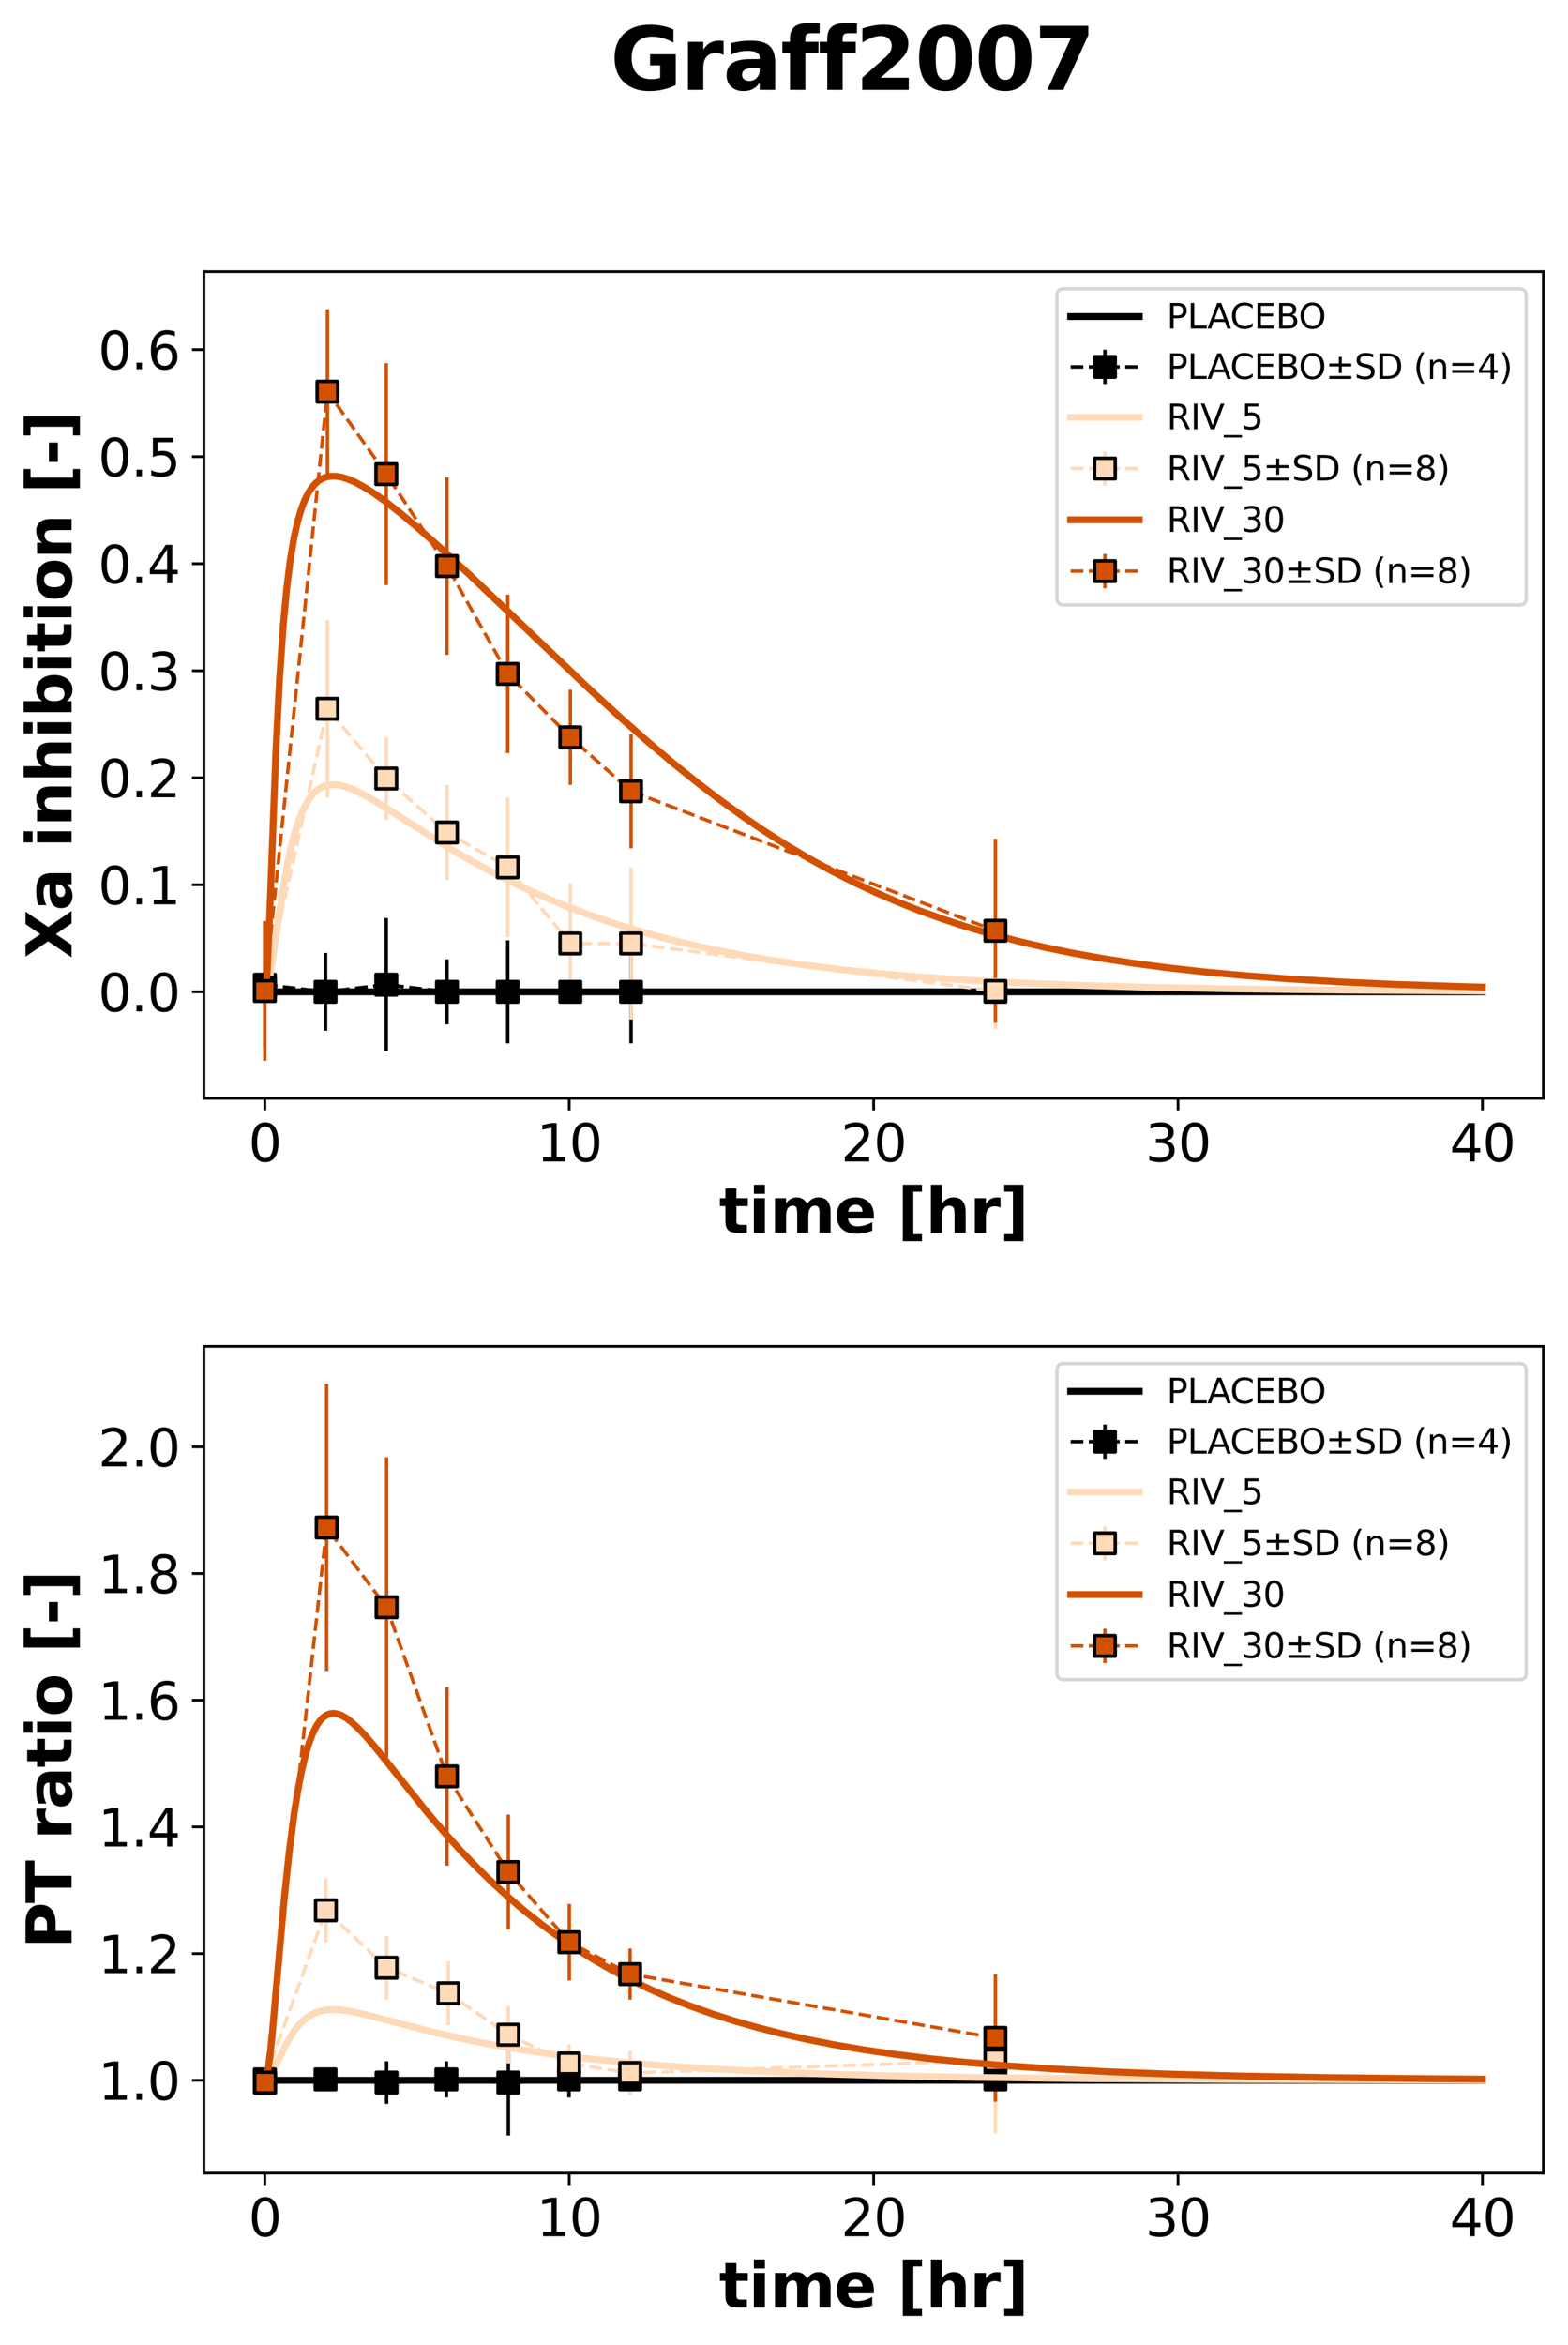 <?xml version="1.0" encoding="utf-8" standalone="no"?>
<!DOCTYPE svg PUBLIC "-//W3C//DTD SVG 1.1//EN"
  "http://www.w3.org/Graphics/SVG/1.1/DTD/svg11.dtd">
<svg xmlns:xlink="http://www.w3.org/1999/xlink" width="457.275pt" height="683.738pt" viewBox="0 0 457.275 683.738" xmlns="http://www.w3.org/2000/svg" version="1.1">
 <defs>
  <style type="text/css">*{stroke-linejoin: round; stroke-linecap: butt}</style>
 </defs>
 <g id="figure_1">
  <g id="patch_1">
   <path d="M 0 683.738 
L 457.275 683.738 
L 457.275 0 
L 0 0 
z
" style="fill: #ffffff"/>
  </g>
  <g id="axes_1">
   <g id="patch_2">
    <path d="M 59.475 320.243 
L 450.075 320.243 
L 450.075 79.2 
L 59.475 79.2 
z
" style="fill: #ffffff"/>
   </g>
   <g id="matplotlib.axis_1">
    <g id="xtick_1">
     <g id="line2d_1">
      <defs>
       <path id="m340656d88c" d="M 0 0 
L 0 3.5 
" style="stroke: #000000; stroke-width: 0.8"/>
      </defs>
      <g>
       <use xlink:href="#m340656d88c" x="77.23" y="320.243" style="stroke: #000000; stroke-width: 0.8"/>
      </g>
     </g>
     <g id="text_1">
      <!-- 0 -->
      <g transform="translate(72.458 338.641) scale(0.15 -0.15)">
       <defs>
        <path id="DejaVuSans-30" d="M 2034 4250 
Q 1547 4250 1301 3770 
Q 1056 3291 1056 2328 
Q 1056 1369 1301 889 
Q 1547 409 2034 409 
Q 2525 409 2770 889 
Q 3016 1369 3016 2328 
Q 3016 3291 2770 3770 
Q 2525 4250 2034 4250 
z
M 2034 4750 
Q 2819 4750 3233 4129 
Q 3647 3509 3647 2328 
Q 3647 1150 3233 529 
Q 2819 -91 2034 -91 
Q 1250 -91 836 529 
Q 422 1150 422 2328 
Q 422 3509 836 4129 
Q 1250 4750 2034 4750 
z
" transform="scale(0.016)"/>
       </defs>
       <use xlink:href="#DejaVuSans-30"/>
      </g>
     </g>
    </g>
    <g id="xtick_2">
     <g id="line2d_2">
      <g>
       <use xlink:href="#m340656d88c" x="166.003" y="320.243" style="stroke: #000000; stroke-width: 0.8"/>
      </g>
     </g>
     <g id="text_2">
      <!-- 10 -->
      <g transform="translate(156.459 338.641) scale(0.15 -0.15)">
       <defs>
        <path id="DejaVuSans-31" d="M 794 531 
L 1825 531 
L 1825 4091 
L 703 3866 
L 703 4441 
L 1819 4666 
L 2450 4666 
L 2450 531 
L 3481 531 
L 3481 0 
L 794 0 
L 794 531 
z
" transform="scale(0.016)"/>
       </defs>
       <use xlink:href="#DejaVuSans-31"/>
       <use xlink:href="#DejaVuSans-30" x="63.623"/>
      </g>
     </g>
    </g>
    <g id="xtick_3">
     <g id="line2d_3">
      <g>
       <use xlink:href="#m340656d88c" x="254.775" y="320.243" style="stroke: #000000; stroke-width: 0.8"/>
      </g>
     </g>
     <g id="text_3">
      <!-- 20 -->
      <g transform="translate(245.232 338.641) scale(0.15 -0.15)">
       <defs>
        <path id="DejaVuSans-32" d="M 1228 531 
L 3431 531 
L 3431 0 
L 469 0 
L 469 531 
Q 828 903 1448 1529 
Q 2069 2156 2228 2338 
Q 2531 2678 2651 2914 
Q 2772 3150 2772 3378 
Q 2772 3750 2511 3984 
Q 2250 4219 1831 4219 
Q 1534 4219 1204 4116 
Q 875 4013 500 3803 
L 500 4441 
Q 881 4594 1212 4672 
Q 1544 4750 1819 4750 
Q 2544 4750 2975 4387 
Q 3406 4025 3406 3419 
Q 3406 3131 3298 2873 
Q 3191 2616 2906 2266 
Q 2828 2175 2409 1742 
Q 1991 1309 1228 531 
z
" transform="scale(0.016)"/>
       </defs>
       <use xlink:href="#DejaVuSans-32"/>
       <use xlink:href="#DejaVuSans-30" x="63.623"/>
      </g>
     </g>
    </g>
    <g id="xtick_4">
     <g id="line2d_4">
      <g>
       <use xlink:href="#m340656d88c" x="343.548" y="320.243" style="stroke: #000000; stroke-width: 0.8"/>
      </g>
     </g>
     <g id="text_4">
      <!-- 30 -->
      <g transform="translate(334.004 338.641) scale(0.15 -0.15)">
       <defs>
        <path id="DejaVuSans-33" d="M 2597 2516 
Q 3050 2419 3304 2112 
Q 3559 1806 3559 1356 
Q 3559 666 3084 287 
Q 2609 -91 1734 -91 
Q 1441 -91 1130 -33 
Q 819 25 488 141 
L 488 750 
Q 750 597 1062 519 
Q 1375 441 1716 441 
Q 2309 441 2620 675 
Q 2931 909 2931 1356 
Q 2931 1769 2642 2001 
Q 2353 2234 1838 2234 
L 1294 2234 
L 1294 2753 
L 1863 2753 
Q 2328 2753 2575 2939 
Q 2822 3125 2822 3475 
Q 2822 3834 2567 4026 
Q 2313 4219 1838 4219 
Q 1578 4219 1281 4162 
Q 984 4106 628 3988 
L 628 4550 
Q 988 4650 1302 4700 
Q 1616 4750 1894 4750 
Q 2613 4750 3031 4423 
Q 3450 4097 3450 3541 
Q 3450 3153 3228 2886 
Q 3006 2619 2597 2516 
z
" transform="scale(0.016)"/>
       </defs>
       <use xlink:href="#DejaVuSans-33"/>
       <use xlink:href="#DejaVuSans-30" x="63.623"/>
      </g>
     </g>
    </g>
    <g id="xtick_5">
     <g id="line2d_5">
      <g>
       <use xlink:href="#m340656d88c" x="432.321" y="320.243" style="stroke: #000000; stroke-width: 0.8"/>
      </g>
     </g>
     <g id="text_5">
      <!-- 40 -->
      <g transform="translate(422.777 338.641) scale(0.15 -0.15)">
       <defs>
        <path id="DejaVuSans-34" d="M 2419 4116 
L 825 1625 
L 2419 1625 
L 2419 4116 
z
M 2253 4666 
L 3047 4666 
L 3047 1625 
L 3713 1625 
L 3713 1100 
L 3047 1100 
L 3047 0 
L 2419 0 
L 2419 1100 
L 313 1100 
L 313 1709 
L 2253 4666 
z
" transform="scale(0.016)"/>
       </defs>
       <use xlink:href="#DejaVuSans-34"/>
       <use xlink:href="#DejaVuSans-30" x="63.623"/>
      </g>
     </g>
    </g>
    <g id="text_6">
     <!-- time [hr] -->
     <g transform="translate(209.701 359.438) scale(0.18 -0.18)">
      <defs>
       <path id="DejaVuSans-Bold-74" d="M 1759 4494 
L 1759 3500 
L 2913 3500 
L 2913 2700 
L 1759 2700 
L 1759 1216 
Q 1759 972 1856 886 
Q 1953 800 2241 800 
L 2816 800 
L 2816 0 
L 1856 0 
Q 1194 0 917 276 
Q 641 553 641 1216 
L 641 2700 
L 84 2700 
L 84 3500 
L 641 3500 
L 641 4494 
L 1759 4494 
z
" transform="scale(0.016)"/>
       <path id="DejaVuSans-Bold-69" d="M 538 3500 
L 1656 3500 
L 1656 0 
L 538 0 
L 538 3500 
z
M 538 4863 
L 1656 4863 
L 1656 3950 
L 538 3950 
L 538 4863 
z
" transform="scale(0.016)"/>
       <path id="DejaVuSans-Bold-6d" d="M 3781 2919 
Q 3994 3244 4286 3414 
Q 4578 3584 4928 3584 
Q 5531 3584 5847 3212 
Q 6163 2841 6163 2131 
L 6163 0 
L 5038 0 
L 5038 1825 
Q 5041 1866 5042 1909 
Q 5044 1953 5044 2034 
Q 5044 2406 4934 2573 
Q 4825 2741 4581 2741 
Q 4263 2741 4089 2478 
Q 3916 2216 3909 1719 
L 3909 0 
L 2784 0 
L 2784 1825 
Q 2784 2406 2684 2573 
Q 2584 2741 2328 2741 
Q 2006 2741 1831 2477 
Q 1656 2213 1656 1722 
L 1656 0 
L 531 0 
L 531 3500 
L 1656 3500 
L 1656 2988 
Q 1863 3284 2130 3434 
Q 2397 3584 2719 3584 
Q 3081 3584 3359 3409 
Q 3638 3234 3781 2919 
z
" transform="scale(0.016)"/>
       <path id="DejaVuSans-Bold-65" d="M 4031 1759 
L 4031 1441 
L 1416 1441 
Q 1456 1047 1700 850 
Q 1944 653 2381 653 
Q 2734 653 3104 758 
Q 3475 863 3866 1075 
L 3866 213 
Q 3469 63 3072 -14 
Q 2675 -91 2278 -91 
Q 1328 -91 801 392 
Q 275 875 275 1747 
Q 275 2603 792 3093 
Q 1309 3584 2216 3584 
Q 3041 3584 3536 3087 
Q 4031 2591 4031 1759 
z
M 2881 2131 
Q 2881 2450 2695 2645 
Q 2509 2841 2209 2841 
Q 1884 2841 1681 2658 
Q 1478 2475 1428 2131 
L 2881 2131 
z
" transform="scale(0.016)"/>
       <path id="DejaVuSans-Bold-20" transform="scale(0.016)"/>
       <path id="DejaVuSans-Bold-5b" d="M 550 4863 
L 2491 4863 
L 2491 4159 
L 1613 4159 
L 1613 -141 
L 2491 -141 
L 2491 -844 
L 550 -844 
L 550 4863 
z
" transform="scale(0.016)"/>
       <path id="DejaVuSans-Bold-68" d="M 4056 2131 
L 4056 0 
L 2931 0 
L 2931 347 
L 2931 1625 
Q 2931 2084 2911 2256 
Q 2891 2428 2841 2509 
Q 2775 2619 2662 2680 
Q 2550 2741 2406 2741 
Q 2056 2741 1856 2470 
Q 1656 2200 1656 1722 
L 1656 0 
L 538 0 
L 538 4863 
L 1656 4863 
L 1656 2988 
Q 1909 3294 2193 3439 
Q 2478 3584 2822 3584 
Q 3428 3584 3742 3212 
Q 4056 2841 4056 2131 
z
" transform="scale(0.016)"/>
       <path id="DejaVuSans-Bold-72" d="M 3138 2547 
Q 2991 2616 2845 2648 
Q 2700 2681 2553 2681 
Q 2122 2681 1889 2404 
Q 1656 2128 1656 1613 
L 1656 0 
L 538 0 
L 538 3500 
L 1656 3500 
L 1656 2925 
Q 1872 3269 2151 3426 
Q 2431 3584 2822 3584 
Q 2878 3584 2943 3579 
Q 3009 3575 3134 3559 
L 3138 2547 
z
" transform="scale(0.016)"/>
       <path id="DejaVuSans-Bold-5d" d="M 2375 -844 
L 434 -844 
L 434 -141 
L 1313 -141 
L 1313 4159 
L 434 4159 
L 434 4863 
L 2375 4863 
L 2375 -844 
z
" transform="scale(0.016)"/>
      </defs>
      <use xlink:href="#DejaVuSans-Bold-74"/>
      <use xlink:href="#DejaVuSans-Bold-69" x="47.803"/>
      <use xlink:href="#DejaVuSans-Bold-6d" x="82.08"/>
      <use xlink:href="#DejaVuSans-Bold-65" x="186.279"/>
      <use xlink:href="#DejaVuSans-Bold-20" x="254.102"/>
      <use xlink:href="#DejaVuSans-Bold-5b" x="288.916"/>
      <use xlink:href="#DejaVuSans-Bold-68" x="334.619"/>
      <use xlink:href="#DejaVuSans-Bold-72" x="405.811"/>
      <use xlink:href="#DejaVuSans-Bold-5d" x="455.127"/>
     </g>
    </g>
   </g>
   <g id="matplotlib.axis_2">
    <g id="ytick_1">
     <g id="line2d_6">
      <defs>
       <path id="mf98acb6e65" d="M 0 0 
L -3.5 0 
" style="stroke: #000000; stroke-width: 0.8"/>
      </defs>
      <g>
       <use xlink:href="#mf98acb6e65" x="59.475" y="289.177" style="stroke: #000000; stroke-width: 0.8"/>
      </g>
     </g>
     <g id="text_7">
      <!-- 0.0 -->
      <g transform="translate(28.621 294.876) scale(0.15 -0.15)">
       <defs>
        <path id="DejaVuSans-2e" d="M 684 794 
L 1344 794 
L 1344 0 
L 684 0 
L 684 794 
z
" transform="scale(0.016)"/>
       </defs>
       <use xlink:href="#DejaVuSans-30"/>
       <use xlink:href="#DejaVuSans-2e" x="63.623"/>
       <use xlink:href="#DejaVuSans-30" x="95.41"/>
      </g>
     </g>
    </g>
    <g id="ytick_2">
     <g id="line2d_7">
      <g>
       <use xlink:href="#mf98acb6e65" x="59.475" y="257.972" style="stroke: #000000; stroke-width: 0.8"/>
      </g>
     </g>
     <g id="text_8">
      <!-- 0.1 -->
      <g transform="translate(28.621 263.67) scale(0.15 -0.15)">
       <use xlink:href="#DejaVuSans-30"/>
       <use xlink:href="#DejaVuSans-2e" x="63.623"/>
       <use xlink:href="#DejaVuSans-31" x="95.41"/>
      </g>
     </g>
    </g>
    <g id="ytick_3">
     <g id="line2d_8">
      <g>
       <use xlink:href="#mf98acb6e65" x="59.475" y="226.766" style="stroke: #000000; stroke-width: 0.8"/>
      </g>
     </g>
     <g id="text_9">
      <!-- 0.2 -->
      <g transform="translate(28.621 232.465) scale(0.15 -0.15)">
       <use xlink:href="#DejaVuSans-30"/>
       <use xlink:href="#DejaVuSans-2e" x="63.623"/>
       <use xlink:href="#DejaVuSans-32" x="95.41"/>
      </g>
     </g>
    </g>
    <g id="ytick_4">
     <g id="line2d_9">
      <g>
       <use xlink:href="#mf98acb6e65" x="59.475" y="195.561" style="stroke: #000000; stroke-width: 0.8"/>
      </g>
     </g>
     <g id="text_10">
      <!-- 0.3 -->
      <g transform="translate(28.621 201.26) scale(0.15 -0.15)">
       <use xlink:href="#DejaVuSans-30"/>
       <use xlink:href="#DejaVuSans-2e" x="63.623"/>
       <use xlink:href="#DejaVuSans-33" x="95.41"/>
      </g>
     </g>
    </g>
    <g id="ytick_5">
     <g id="line2d_10">
      <g>
       <use xlink:href="#mf98acb6e65" x="59.475" y="164.356" style="stroke: #000000; stroke-width: 0.8"/>
      </g>
     </g>
     <g id="text_11">
      <!-- 0.4 -->
      <g transform="translate(28.621 170.055) scale(0.15 -0.15)">
       <use xlink:href="#DejaVuSans-30"/>
       <use xlink:href="#DejaVuSans-2e" x="63.623"/>
       <use xlink:href="#DejaVuSans-34" x="95.41"/>
      </g>
     </g>
    </g>
    <g id="ytick_6">
     <g id="line2d_11">
      <g>
       <use xlink:href="#mf98acb6e65" x="59.475" y="133.15" style="stroke: #000000; stroke-width: 0.8"/>
      </g>
     </g>
     <g id="text_12">
      <!-- 0.5 -->
      <g transform="translate(28.621 138.849) scale(0.15 -0.15)">
       <defs>
        <path id="DejaVuSans-35" d="M 691 4666 
L 3169 4666 
L 3169 4134 
L 1269 4134 
L 1269 2991 
Q 1406 3038 1543 3061 
Q 1681 3084 1819 3084 
Q 2600 3084 3056 2656 
Q 3513 2228 3513 1497 
Q 3513 744 3044 326 
Q 2575 -91 1722 -91 
Q 1428 -91 1123 -41 
Q 819 9 494 109 
L 494 744 
Q 775 591 1075 516 
Q 1375 441 1709 441 
Q 2250 441 2565 725 
Q 2881 1009 2881 1497 
Q 2881 1984 2565 2268 
Q 2250 2553 1709 2553 
Q 1456 2553 1204 2497 
Q 953 2441 691 2322 
L 691 4666 
z
" transform="scale(0.016)"/>
       </defs>
       <use xlink:href="#DejaVuSans-30"/>
       <use xlink:href="#DejaVuSans-2e" x="63.623"/>
       <use xlink:href="#DejaVuSans-35" x="95.41"/>
      </g>
     </g>
    </g>
    <g id="ytick_7">
     <g id="line2d_12">
      <g>
       <use xlink:href="#mf98acb6e65" x="59.475" y="101.945" style="stroke: #000000; stroke-width: 0.8"/>
      </g>
     </g>
     <g id="text_13">
      <!-- 0.6 -->
      <g transform="translate(28.621 107.644) scale(0.15 -0.15)">
       <defs>
        <path id="DejaVuSans-36" d="M 2113 2584 
Q 1688 2584 1439 2293 
Q 1191 2003 1191 1497 
Q 1191 994 1439 701 
Q 1688 409 2113 409 
Q 2538 409 2786 701 
Q 3034 994 3034 1497 
Q 3034 2003 2786 2293 
Q 2538 2584 2113 2584 
z
M 3366 4563 
L 3366 3988 
Q 3128 4100 2886 4159 
Q 2644 4219 2406 4219 
Q 1781 4219 1451 3797 
Q 1122 3375 1075 2522 
Q 1259 2794 1537 2939 
Q 1816 3084 2150 3084 
Q 2853 3084 3261 2657 
Q 3669 2231 3669 1497 
Q 3669 778 3244 343 
Q 2819 -91 2113 -91 
Q 1303 -91 875 529 
Q 447 1150 447 2328 
Q 447 3434 972 4092 
Q 1497 4750 2381 4750 
Q 2619 4750 2861 4703 
Q 3103 4656 3366 4563 
z
" transform="scale(0.016)"/>
       </defs>
       <use xlink:href="#DejaVuSans-30"/>
       <use xlink:href="#DejaVuSans-2e" x="63.623"/>
       <use xlink:href="#DejaVuSans-36" x="95.41"/>
      </g>
     </g>
    </g>
    <g id="text_14">
     <!-- Xa inhibition [-] -->
     <g transform="translate(20.877 279.45) rotate(-90) scale(0.18 -0.18)">
      <defs>
       <path id="DejaVuSans-Bold-58" d="M 3188 2381 
L 4806 0 
L 3553 0 
L 2463 1594 
L 1381 0 
L 122 0 
L 1741 2381 
L 184 4666 
L 1441 4666 
L 2463 3163 
L 3481 4666 
L 4744 4666 
L 3188 2381 
z
" transform="scale(0.016)"/>
       <path id="DejaVuSans-Bold-61" d="M 2106 1575 
Q 1756 1575 1579 1456 
Q 1403 1338 1403 1106 
Q 1403 894 1545 773 
Q 1688 653 1941 653 
Q 2256 653 2472 879 
Q 2688 1106 2688 1447 
L 2688 1575 
L 2106 1575 
z
M 3816 1997 
L 3816 0 
L 2688 0 
L 2688 519 
Q 2463 200 2181 54 
Q 1900 -91 1497 -91 
Q 953 -91 614 226 
Q 275 544 275 1050 
Q 275 1666 698 1953 
Q 1122 2241 2028 2241 
L 2688 2241 
L 2688 2328 
Q 2688 2594 2478 2717 
Q 2269 2841 1825 2841 
Q 1466 2841 1156 2769 
Q 847 2697 581 2553 
L 581 3406 
Q 941 3494 1303 3539 
Q 1666 3584 2028 3584 
Q 2975 3584 3395 3211 
Q 3816 2838 3816 1997 
z
" transform="scale(0.016)"/>
       <path id="DejaVuSans-Bold-6e" d="M 4056 2131 
L 4056 0 
L 2931 0 
L 2931 347 
L 2931 1631 
Q 2931 2084 2911 2256 
Q 2891 2428 2841 2509 
Q 2775 2619 2662 2680 
Q 2550 2741 2406 2741 
Q 2056 2741 1856 2470 
Q 1656 2200 1656 1722 
L 1656 0 
L 538 0 
L 538 3500 
L 1656 3500 
L 1656 2988 
Q 1909 3294 2193 3439 
Q 2478 3584 2822 3584 
Q 3428 3584 3742 3212 
Q 4056 2841 4056 2131 
z
" transform="scale(0.016)"/>
       <path id="DejaVuSans-Bold-62" d="M 2400 722 
Q 2759 722 2948 984 
Q 3138 1247 3138 1747 
Q 3138 2247 2948 2509 
Q 2759 2772 2400 2772 
Q 2041 2772 1848 2508 
Q 1656 2244 1656 1747 
Q 1656 1250 1848 986 
Q 2041 722 2400 722 
z
M 1656 2988 
Q 1888 3294 2169 3439 
Q 2450 3584 2816 3584 
Q 3463 3584 3878 3070 
Q 4294 2556 4294 1747 
Q 4294 938 3878 423 
Q 3463 -91 2816 -91 
Q 2450 -91 2169 54 
Q 1888 200 1656 506 
L 1656 0 
L 538 0 
L 538 4863 
L 1656 4863 
L 1656 2988 
z
" transform="scale(0.016)"/>
       <path id="DejaVuSans-Bold-6f" d="M 2203 2784 
Q 1831 2784 1636 2517 
Q 1441 2250 1441 1747 
Q 1441 1244 1636 976 
Q 1831 709 2203 709 
Q 2569 709 2762 976 
Q 2956 1244 2956 1747 
Q 2956 2250 2762 2517 
Q 2569 2784 2203 2784 
z
M 2203 3584 
Q 3106 3584 3614 3096 
Q 4122 2609 4122 1747 
Q 4122 884 3614 396 
Q 3106 -91 2203 -91 
Q 1297 -91 786 396 
Q 275 884 275 1747 
Q 275 2609 786 3096 
Q 1297 3584 2203 3584 
z
" transform="scale(0.016)"/>
       <path id="DejaVuSans-Bold-2d" d="M 347 2297 
L 2309 2297 
L 2309 1388 
L 347 1388 
L 347 2297 
z
" transform="scale(0.016)"/>
      </defs>
      <use xlink:href="#DejaVuSans-Bold-58"/>
      <use xlink:href="#DejaVuSans-Bold-61" x="77.1"/>
      <use xlink:href="#DejaVuSans-Bold-20" x="144.58"/>
      <use xlink:href="#DejaVuSans-Bold-69" x="179.395"/>
      <use xlink:href="#DejaVuSans-Bold-6e" x="213.672"/>
      <use xlink:href="#DejaVuSans-Bold-68" x="284.863"/>
      <use xlink:href="#DejaVuSans-Bold-69" x="356.055"/>
      <use xlink:href="#DejaVuSans-Bold-62" x="390.332"/>
      <use xlink:href="#DejaVuSans-Bold-69" x="461.914"/>
      <use xlink:href="#DejaVuSans-Bold-74" x="496.191"/>
      <use xlink:href="#DejaVuSans-Bold-69" x="543.994"/>
      <use xlink:href="#DejaVuSans-Bold-6f" x="578.271"/>
      <use xlink:href="#DejaVuSans-Bold-6e" x="646.973"/>
      <use xlink:href="#DejaVuSans-Bold-20" x="718.164"/>
      <use xlink:href="#DejaVuSans-Bold-5b" x="752.979"/>
      <use xlink:href="#DejaVuSans-Bold-2d" x="798.682"/>
      <use xlink:href="#DejaVuSans-Bold-5d" x="840.186"/>
     </g>
    </g>
   </g>
   <g id="LineCollection_1">
    <path d="M 77.23 305.589 
L 77.23 268.605 
" clip-path="url(#pa4f000528a)" style="fill: none; stroke: #000000"/>
    <path d="M 94.938 300.503 
L 94.938 277.851 
" clip-path="url(#pa4f000528a)" style="fill: none; stroke: #000000"/>
    <path d="M 112.647 306.513 
L 112.647 267.68 
" clip-path="url(#pa4f000528a)" style="fill: none; stroke: #000000"/>
    <path d="M 130.355 298.654 
L 130.355 279.7 
" clip-path="url(#pa4f000528a)" style="fill: none; stroke: #000000"/>
    <path d="M 148.064 304.202 
L 148.064 274.152 
" clip-path="url(#pa4f000528a)" style="fill: none; stroke: #000000"/>
    <path d="M 166.325 289.177 
L 166.325 289.177 
" clip-path="url(#pa4f000528a)" style="fill: none; stroke: #000000"/>
    <path d="M 184.034 304.202 
L 184.034 274.152 
" clip-path="url(#pa4f000528a)" style="fill: none; stroke: #000000"/>
    <path d="M 290.284 289.177 
L 290.284 289.177 
" clip-path="url(#pa4f000528a)" style="fill: none; stroke: #000000"/>
   </g>
   <g id="LineCollection_2">
    <path d="M 77.23 307.438 
L 77.23 268.605 
" clip-path="url(#pa4f000528a)" style="fill: none; stroke: #ffdab9"/>
    <path d="M 95.492 232.545 
L 95.492 180.767 
" clip-path="url(#pa4f000528a)" style="fill: none; stroke: #ffdab9"/>
    <path d="M 112.647 239.017 
L 112.647 214.978 
" clip-path="url(#pa4f000528a)" style="fill: none; stroke: #ffdab9"/>
    <path d="M 130.355 256.585 
L 130.355 228.847 
" clip-path="url(#pa4f000528a)" style="fill: none; stroke: #ffdab9"/>
    <path d="M 148.064 273.228 
L 148.064 232.545 
" clip-path="url(#pa4f000528a)" style="fill: none; stroke: #ffdab9"/>
    <path d="M 166.325 292.644 
L 166.325 257.509 
" clip-path="url(#pa4f000528a)" style="fill: none; stroke: #ffdab9"/>
    <path d="M 184.034 297.267 
L 184.034 252.886 
" clip-path="url(#pa4f000528a)" style="fill: none; stroke: #ffdab9"/>
    <path d="M 290.284 300.041 
L 290.284 277.851 
" clip-path="url(#pa4f000528a)" style="fill: none; stroke: #ffdab9"/>
   </g>
   <g id="LineCollection_3">
    <path d="M 77.23 309.287 
L 77.23 268.605 
" clip-path="url(#pa4f000528a)" style="fill: none; stroke: #d25100"/>
    <path d="M 95.492 138.236 
L 95.492 90.157 
" clip-path="url(#pa4f000528a)" style="fill: none; stroke: #d25100"/>
    <path d="M 112.647 170.597 
L 112.647 105.875 
" clip-path="url(#pa4f000528a)" style="fill: none; stroke: #d25100"/>
    <path d="M 130.355 190.938 
L 130.355 139.16 
" clip-path="url(#pa4f000528a)" style="fill: none; stroke: #d25100"/>
    <path d="M 148.064 219.601 
L 148.064 173.371 
" clip-path="url(#pa4f000528a)" style="fill: none; stroke: #d25100"/>
    <path d="M 166.325 228.847 
L 166.325 201.109 
" clip-path="url(#pa4f000528a)" style="fill: none; stroke: #d25100"/>
    <path d="M 184.034 247.339 
L 184.034 214.053 
" clip-path="url(#pa4f000528a)" style="fill: none; stroke: #d25100"/>
    <path d="M 290.284 298.192 
L 290.284 244.565 
" clip-path="url(#pa4f000528a)" style="fill: none; stroke: #d25100"/>
   </g>
   <g id="line2d_13">
    <path d="M 77.23 289.177 
L 432.321 289.177 
L 432.321 289.177 
" clip-path="url(#pa4f000528a)" style="fill: none; stroke: #000000; stroke-width: 2; stroke-linecap: square"/>
   </g>
   <g id="line2d_14">
    <path d="M 77.23 287.097 
L 94.938 289.177 
L 112.647 287.097 
L 130.355 289.177 
L 148.064 289.177 
L 166.325 289.177 
L 184.034 289.177 
L 290.284 289.177 
" clip-path="url(#pa4f000528a)" style="fill: none; stroke-dasharray: 3.7,1.6; stroke-dashoffset: 0; stroke: #000000"/>
    <defs>
     <path id="m4f371ce901" d="M -3 3 
L 3 3 
L 3 -3 
L -3 -3 
z
" style="stroke: #000000; stroke-linejoin: miter"/>
    </defs>
    <g clip-path="url(#pa4f000528a)">
     <use xlink:href="#m4f371ce901" x="77.23" y="287.097" style="stroke: #000000; stroke-linejoin: miter"/>
     <use xlink:href="#m4f371ce901" x="94.938" y="289.177" style="stroke: #000000; stroke-linejoin: miter"/>
     <use xlink:href="#m4f371ce901" x="112.647" y="287.097" style="stroke: #000000; stroke-linejoin: miter"/>
     <use xlink:href="#m4f371ce901" x="130.355" y="289.177" style="stroke: #000000; stroke-linejoin: miter"/>
     <use xlink:href="#m4f371ce901" x="148.064" y="289.177" style="stroke: #000000; stroke-linejoin: miter"/>
     <use xlink:href="#m4f371ce901" x="166.325" y="289.177" style="stroke: #000000; stroke-linejoin: miter"/>
     <use xlink:href="#m4f371ce901" x="184.034" y="289.177" style="stroke: #000000; stroke-linejoin: miter"/>
     <use xlink:href="#m4f371ce901" x="290.284" y="289.177" style="stroke: #000000; stroke-linejoin: miter"/>
    </g>
   </g>
   <g id="line2d_15">
    <path d="M 77.23 289.177 
L 77.585 288.964 
L 77.94 288.157 
L 78.65 285.083 
L 79.715 278.35 
L 82.556 258.967 
L 83.977 251.168 
L 85.042 246.359 
L 86.107 242.366 
L 87.172 239.093 
L 88.238 236.44 
L 89.303 234.316 
L 90.368 232.641 
L 91.433 231.344 
L 92.499 230.367 
L 93.564 229.659 
L 94.629 229.18 
L 96.05 228.834 
L 97.47 228.761 
L 98.89 228.907 
L 100.666 229.331 
L 102.796 230.108 
L 105.282 231.277 
L 108.478 233.049 
L 113.094 235.898 
L 131.914 247.798 
L 138.661 251.673 
L 145.052 255.088 
L 151.444 258.25 
L 157.835 261.167 
L 164.227 263.848 
L 170.974 266.433 
L 177.721 268.784 
L 184.822 271.021 
L 192.279 273.128 
L 200.091 275.093 
L 208.258 276.906 
L 216.781 278.563 
L 225.658 280.062 
L 235.245 281.453 
L 245.543 282.719 
L 256.551 283.85 
L 268.624 284.869 
L 282.117 285.782 
L 297.386 286.587 
L 314.786 287.277 
L 335.381 287.861 
L 360.237 288.333 
L 391.84 288.698 
L 432.321 288.945 
L 432.321 288.945 
" clip-path="url(#pa4f000528a)" style="fill: none; stroke: #ffdab9; stroke-width: 2; stroke-linecap: square"/>
   </g>
   <g id="line2d_16">
    <path d="M 77.23 288.021 
L 95.492 206.656 
L 112.647 226.997 
L 130.355 242.716 
L 148.064 252.886 
L 166.325 275.077 
L 184.034 275.077 
L 290.284 288.946 
" clip-path="url(#pa4f000528a)" style="fill: none; stroke-dasharray: 3.7,1.6; stroke-dashoffset: 0; stroke: #ffdab9"/>
    <defs>
     <path id="mdc696d0f93" d="M -3 3 
L 3 3 
L 3 -3 
L -3 -3 
z
" style="stroke: #000000; stroke-linejoin: miter"/>
    </defs>
    <g clip-path="url(#pa4f000528a)">
     <use xlink:href="#mdc696d0f93" x="77.23" y="288.021" style="fill: #ffdab9; stroke: #000000; stroke-linejoin: miter"/>
     <use xlink:href="#mdc696d0f93" x="95.492" y="206.656" style="fill: #ffdab9; stroke: #000000; stroke-linejoin: miter"/>
     <use xlink:href="#mdc696d0f93" x="112.647" y="226.997" style="fill: #ffdab9; stroke: #000000; stroke-linejoin: miter"/>
     <use xlink:href="#mdc696d0f93" x="130.355" y="242.716" style="fill: #ffdab9; stroke: #000000; stroke-linejoin: miter"/>
     <use xlink:href="#mdc696d0f93" x="148.064" y="252.886" style="fill: #ffdab9; stroke: #000000; stroke-linejoin: miter"/>
     <use xlink:href="#mdc696d0f93" x="166.325" y="275.077" style="fill: #ffdab9; stroke: #000000; stroke-linejoin: miter"/>
     <use xlink:href="#mdc696d0f93" x="184.034" y="275.077" style="fill: #ffdab9; stroke: #000000; stroke-linejoin: miter"/>
     <use xlink:href="#mdc696d0f93" x="290.284" y="288.946" style="fill: #ffdab9; stroke: #000000; stroke-linejoin: miter"/>
    </g>
   </g>
   <g id="line2d_17">
    <path d="M 77.23 289.177 
L 77.585 287.907 
L 77.94 283.199 
L 78.65 266.756 
L 80.426 219.726 
L 81.491 198.526 
L 82.556 182.899 
L 83.621 171.461 
L 84.687 163.023 
L 85.752 156.728 
L 86.817 151.985 
L 87.883 148.384 
L 88.948 145.643 
L 90.013 143.559 
L 91.078 141.987 
L 92.144 140.82 
L 93.209 139.978 
L 94.274 139.399 
L 95.339 139.037 
L 96.76 138.829 
L 98.18 138.873 
L 99.601 139.12 
L 101.376 139.656 
L 103.507 140.56 
L 105.992 141.89 
L 108.833 143.677 
L 112.384 146.202 
L 116.645 149.53 
L 121.971 154.002 
L 128.363 159.669 
L 136.53 167.213 
L 148.603 178.705 
L 171.329 200.386 
L 180.916 209.192 
L 189.083 216.403 
L 196.54 222.699 
L 203.642 228.405 
L 210.389 233.544 
L 216.781 238.144 
L 223.172 242.476 
L 229.564 246.536 
L 235.955 250.325 
L 242.347 253.847 
L 248.739 257.108 
L 255.13 260.117 
L 261.522 262.884 
L 268.269 265.556 
L 275.015 267.987 
L 282.117 270.304 
L 289.219 272.389 
L 296.676 274.349 
L 304.488 276.174 
L 312.655 277.856 
L 321.532 279.45 
L 330.765 280.88 
L 340.707 282.194 
L 351.36 283.378 
L 363.078 284.456 
L 376.216 285.432 
L 390.775 286.282 
L 407.109 287.012 
L 426.284 287.638 
L 432.321 287.796 
L 432.321 287.796 
" clip-path="url(#pa4f000528a)" style="fill: none; stroke: #d25100; stroke-width: 2; stroke-linecap: square"/>
   </g>
   <g id="line2d_18">
    <path d="M 77.23 288.946 
L 95.492 114.196 
L 112.647 138.236 
L 130.355 165.049 
L 148.064 196.486 
L 166.325 214.978 
L 184.034 230.696 
L 290.284 271.378 
" clip-path="url(#pa4f000528a)" style="fill: none; stroke-dasharray: 3.7,1.6; stroke-dashoffset: 0; stroke: #d25100"/>
    <defs>
     <path id="m7027d000af" d="M -3 3 
L 3 3 
L 3 -3 
L -3 -3 
z
" style="stroke: #000000; stroke-linejoin: miter"/>
    </defs>
    <g clip-path="url(#pa4f000528a)">
     <use xlink:href="#m7027d000af" x="77.23" y="288.946" style="fill: #d25100; stroke: #000000; stroke-linejoin: miter"/>
     <use xlink:href="#m7027d000af" x="95.492" y="114.196" style="fill: #d25100; stroke: #000000; stroke-linejoin: miter"/>
     <use xlink:href="#m7027d000af" x="112.647" y="138.236" style="fill: #d25100; stroke: #000000; stroke-linejoin: miter"/>
     <use xlink:href="#m7027d000af" x="130.355" y="165.049" style="fill: #d25100; stroke: #000000; stroke-linejoin: miter"/>
     <use xlink:href="#m7027d000af" x="148.064" y="196.486" style="fill: #d25100; stroke: #000000; stroke-linejoin: miter"/>
     <use xlink:href="#m7027d000af" x="166.325" y="214.978" style="fill: #d25100; stroke: #000000; stroke-linejoin: miter"/>
     <use xlink:href="#m7027d000af" x="184.034" y="230.696" style="fill: #d25100; stroke: #000000; stroke-linejoin: miter"/>
     <use xlink:href="#m7027d000af" x="290.284" y="271.378" style="fill: #d25100; stroke: #000000; stroke-linejoin: miter"/>
    </g>
   </g>
   <g id="patch_3">
    <path d="M 59.475 320.243 
L 59.475 79.2 
" style="fill: none; stroke: #000000; stroke-width: 0.8; stroke-linejoin: miter; stroke-linecap: square"/>
   </g>
   <g id="patch_4">
    <path d="M 450.075 320.243 
L 450.075 79.2 
" style="fill: none; stroke: #000000; stroke-width: 0.8; stroke-linejoin: miter; stroke-linecap: square"/>
   </g>
   <g id="patch_5">
    <path d="M 59.475 320.243 
L 450.075 320.243 
" style="fill: none; stroke: #000000; stroke-width: 0.8; stroke-linejoin: miter; stroke-linecap: square"/>
   </g>
   <g id="patch_6">
    <path d="M 59.475 79.2 
L 450.075 79.2 
" style="fill: none; stroke: #000000; stroke-width: 0.8; stroke-linejoin: miter; stroke-linecap: square"/>
   </g>
   <g id="legend_1">
    <g id="patch_7">
     <path d="M 310.235 176.381 
L 443.075 176.381 
Q 445.075 176.381 445.075 174.381 
L 445.075 86.2 
Q 445.075 84.2 443.075 84.2 
L 310.235 84.2 
Q 308.235 84.2 308.235 86.2 
L 308.235 174.381 
Q 308.235 176.381 310.235 176.381 
z
" style="fill: #ffffff; opacity: 0.8; stroke: #cccccc; stroke-linejoin: miter"/>
    </g>
    <g id="line2d_19">
     <path d="M 312.235 92.298 
L 332.235 92.298 
" style="fill: none; stroke: #000000; stroke-width: 2; stroke-linecap: square"/>
    </g>
    <g id="line2d_20"/>
    <g id="text_15">
     <!-- PLACEBO -->
     <g transform="translate(340.235 95.798) scale(0.1 -0.1)">
      <defs>
       <path id="DejaVuSans-50" d="M 1259 4147 
L 1259 2394 
L 2053 2394 
Q 2494 2394 2734 2622 
Q 2975 2850 2975 3272 
Q 2975 3691 2734 3919 
Q 2494 4147 2053 4147 
L 1259 4147 
z
M 628 4666 
L 2053 4666 
Q 2838 4666 3239 4311 
Q 3641 3956 3641 3272 
Q 3641 2581 3239 2228 
Q 2838 1875 2053 1875 
L 1259 1875 
L 1259 0 
L 628 0 
L 628 4666 
z
" transform="scale(0.016)"/>
       <path id="DejaVuSans-4c" d="M 628 4666 
L 1259 4666 
L 1259 531 
L 3531 531 
L 3531 0 
L 628 0 
L 628 4666 
z
" transform="scale(0.016)"/>
       <path id="DejaVuSans-41" d="M 2188 4044 
L 1331 1722 
L 3047 1722 
L 2188 4044 
z
M 1831 4666 
L 2547 4666 
L 4325 0 
L 3669 0 
L 3244 1197 
L 1141 1197 
L 716 0 
L 50 0 
L 1831 4666 
z
" transform="scale(0.016)"/>
       <path id="DejaVuSans-43" d="M 4122 4306 
L 4122 3641 
Q 3803 3938 3442 4084 
Q 3081 4231 2675 4231 
Q 1875 4231 1450 3742 
Q 1025 3253 1025 2328 
Q 1025 1406 1450 917 
Q 1875 428 2675 428 
Q 3081 428 3442 575 
Q 3803 722 4122 1019 
L 4122 359 
Q 3791 134 3420 21 
Q 3050 -91 2638 -91 
Q 1578 -91 968 557 
Q 359 1206 359 2328 
Q 359 3453 968 4101 
Q 1578 4750 2638 4750 
Q 3056 4750 3426 4639 
Q 3797 4528 4122 4306 
z
" transform="scale(0.016)"/>
       <path id="DejaVuSans-45" d="M 628 4666 
L 3578 4666 
L 3578 4134 
L 1259 4134 
L 1259 2753 
L 3481 2753 
L 3481 2222 
L 1259 2222 
L 1259 531 
L 3634 531 
L 3634 0 
L 628 0 
L 628 4666 
z
" transform="scale(0.016)"/>
       <path id="DejaVuSans-42" d="M 1259 2228 
L 1259 519 
L 2272 519 
Q 2781 519 3026 730 
Q 3272 941 3272 1375 
Q 3272 1813 3026 2020 
Q 2781 2228 2272 2228 
L 1259 2228 
z
M 1259 4147 
L 1259 2741 
L 2194 2741 
Q 2656 2741 2882 2914 
Q 3109 3088 3109 3444 
Q 3109 3797 2882 3972 
Q 2656 4147 2194 4147 
L 1259 4147 
z
M 628 4666 
L 2241 4666 
Q 2963 4666 3353 4366 
Q 3744 4066 3744 3513 
Q 3744 3084 3544 2831 
Q 3344 2578 2956 2516 
Q 3422 2416 3680 2098 
Q 3938 1781 3938 1306 
Q 3938 681 3513 340 
Q 3088 0 2303 0 
L 628 0 
L 628 4666 
z
" transform="scale(0.016)"/>
       <path id="DejaVuSans-4f" d="M 2522 4238 
Q 1834 4238 1429 3725 
Q 1025 3213 1025 2328 
Q 1025 1447 1429 934 
Q 1834 422 2522 422 
Q 3209 422 3611 934 
Q 4013 1447 4013 2328 
Q 4013 3213 3611 3725 
Q 3209 4238 2522 4238 
z
M 2522 4750 
Q 3503 4750 4090 4092 
Q 4678 3434 4678 2328 
Q 4678 1225 4090 567 
Q 3503 -91 2522 -91 
Q 1538 -91 948 565 
Q 359 1222 359 2328 
Q 359 3434 948 4092 
Q 1538 4750 2522 4750 
z
" transform="scale(0.016)"/>
      </defs>
      <use xlink:href="#DejaVuSans-50"/>
      <use xlink:href="#DejaVuSans-4c" x="60.303"/>
      <use xlink:href="#DejaVuSans-41" x="118.266"/>
      <use xlink:href="#DejaVuSans-43" x="184.924"/>
      <use xlink:href="#DejaVuSans-45" x="254.748"/>
      <use xlink:href="#DejaVuSans-42" x="317.932"/>
      <use xlink:href="#DejaVuSans-4f" x="384.785"/>
     </g>
    </g>
    <g id="LineCollection_4">
     <path d="M 322.235 111.977 
L 322.235 101.977 
" style="fill: none; stroke: #000000"/>
    </g>
    <g id="line2d_21">
     <path d="M 312.235 106.977 
L 332.235 106.977 
" style="fill: none; stroke-dasharray: 3.7,1.6; stroke-dashoffset: 0; stroke: #000000"/>
    </g>
    <g id="line2d_22">
     <g>
      <use xlink:href="#m4f371ce901" x="322.235" y="106.977" style="stroke: #000000; stroke-linejoin: miter"/>
     </g>
    </g>
    <g id="text_16">
     <!-- PLACEBO±SD (n=4) -->
     <g transform="translate(340.235 110.477) scale(0.1 -0.1)">
      <defs>
       <path id="DejaVuSans-b1" d="M 2944 4013 
L 2944 2803 
L 4684 2803 
L 4684 2272 
L 2944 2272 
L 2944 1063 
L 2419 1063 
L 2419 2272 
L 678 2272 
L 678 2803 
L 2419 2803 
L 2419 4013 
L 2944 4013 
z
M 678 531 
L 4684 531 
L 4684 0 
L 678 0 
L 678 531 
z
" transform="scale(0.016)"/>
       <path id="DejaVuSans-53" d="M 3425 4513 
L 3425 3897 
Q 3066 4069 2747 4153 
Q 2428 4238 2131 4238 
Q 1616 4238 1336 4038 
Q 1056 3838 1056 3469 
Q 1056 3159 1242 3001 
Q 1428 2844 1947 2747 
L 2328 2669 
Q 3034 2534 3370 2195 
Q 3706 1856 3706 1288 
Q 3706 609 3251 259 
Q 2797 -91 1919 -91 
Q 1588 -91 1214 -16 
Q 841 59 441 206 
L 441 856 
Q 825 641 1194 531 
Q 1563 422 1919 422 
Q 2459 422 2753 634 
Q 3047 847 3047 1241 
Q 3047 1584 2836 1778 
Q 2625 1972 2144 2069 
L 1759 2144 
Q 1053 2284 737 2584 
Q 422 2884 422 3419 
Q 422 4038 858 4394 
Q 1294 4750 2059 4750 
Q 2388 4750 2728 4690 
Q 3069 4631 3425 4513 
z
" transform="scale(0.016)"/>
       <path id="DejaVuSans-44" d="M 1259 4147 
L 1259 519 
L 2022 519 
Q 2988 519 3436 956 
Q 3884 1394 3884 2338 
Q 3884 3275 3436 3711 
Q 2988 4147 2022 4147 
L 1259 4147 
z
M 628 4666 
L 1925 4666 
Q 3281 4666 3915 4102 
Q 4550 3538 4550 2338 
Q 4550 1131 3912 565 
Q 3275 0 1925 0 
L 628 0 
L 628 4666 
z
" transform="scale(0.016)"/>
       <path id="DejaVuSans-20" transform="scale(0.016)"/>
       <path id="DejaVuSans-28" d="M 1984 4856 
Q 1566 4138 1362 3434 
Q 1159 2731 1159 2009 
Q 1159 1288 1364 580 
Q 1569 -128 1984 -844 
L 1484 -844 
Q 1016 -109 783 600 
Q 550 1309 550 2009 
Q 550 2706 781 3412 
Q 1013 4119 1484 4856 
L 1984 4856 
z
" transform="scale(0.016)"/>
       <path id="DejaVuSans-6e" d="M 3513 2113 
L 3513 0 
L 2938 0 
L 2938 2094 
Q 2938 2591 2744 2837 
Q 2550 3084 2163 3084 
Q 1697 3084 1428 2787 
Q 1159 2491 1159 1978 
L 1159 0 
L 581 0 
L 581 3500 
L 1159 3500 
L 1159 2956 
Q 1366 3272 1645 3428 
Q 1925 3584 2291 3584 
Q 2894 3584 3203 3211 
Q 3513 2838 3513 2113 
z
" transform="scale(0.016)"/>
       <path id="DejaVuSans-3d" d="M 678 2906 
L 4684 2906 
L 4684 2381 
L 678 2381 
L 678 2906 
z
M 678 1631 
L 4684 1631 
L 4684 1100 
L 678 1100 
L 678 1631 
z
" transform="scale(0.016)"/>
       <path id="DejaVuSans-29" d="M 513 4856 
L 1013 4856 
Q 1481 4119 1714 3412 
Q 1947 2706 1947 2009 
Q 1947 1309 1714 600 
Q 1481 -109 1013 -844 
L 513 -844 
Q 928 -128 1133 580 
Q 1338 1288 1338 2009 
Q 1338 2731 1133 3434 
Q 928 4138 513 4856 
z
" transform="scale(0.016)"/>
      </defs>
      <use xlink:href="#DejaVuSans-50"/>
      <use xlink:href="#DejaVuSans-4c" x="60.303"/>
      <use xlink:href="#DejaVuSans-41" x="118.266"/>
      <use xlink:href="#DejaVuSans-43" x="184.924"/>
      <use xlink:href="#DejaVuSans-45" x="254.748"/>
      <use xlink:href="#DejaVuSans-42" x="317.932"/>
      <use xlink:href="#DejaVuSans-4f" x="384.785"/>
      <use xlink:href="#DejaVuSans-b1" x="463.496"/>
      <use xlink:href="#DejaVuSans-53" x="547.285"/>
      <use xlink:href="#DejaVuSans-44" x="610.762"/>
      <use xlink:href="#DejaVuSans-20" x="687.764"/>
      <use xlink:href="#DejaVuSans-28" x="719.551"/>
      <use xlink:href="#DejaVuSans-6e" x="758.564"/>
      <use xlink:href="#DejaVuSans-3d" x="821.943"/>
      <use xlink:href="#DejaVuSans-34" x="905.732"/>
      <use xlink:href="#DejaVuSans-29" x="969.355"/>
     </g>
    </g>
    <g id="line2d_23">
     <path d="M 312.235 121.655 
L 332.235 121.655 
" style="fill: none; stroke: #ffdab9; stroke-width: 2; stroke-linecap: square"/>
    </g>
    <g id="line2d_24"/>
    <g id="text_17">
     <!-- RIV_5 -->
     <g transform="translate(340.235 125.155) scale(0.1 -0.1)">
      <defs>
       <path id="DejaVuSans-52" d="M 2841 2188 
Q 3044 2119 3236 1894 
Q 3428 1669 3622 1275 
L 4263 0 
L 3584 0 
L 2988 1197 
Q 2756 1666 2539 1819 
Q 2322 1972 1947 1972 
L 1259 1972 
L 1259 0 
L 628 0 
L 628 4666 
L 2053 4666 
Q 2853 4666 3247 4331 
Q 3641 3997 3641 3322 
Q 3641 2881 3436 2590 
Q 3231 2300 2841 2188 
z
M 1259 4147 
L 1259 2491 
L 2053 2491 
Q 2509 2491 2742 2702 
Q 2975 2913 2975 3322 
Q 2975 3731 2742 3939 
Q 2509 4147 2053 4147 
L 1259 4147 
z
" transform="scale(0.016)"/>
       <path id="DejaVuSans-49" d="M 628 4666 
L 1259 4666 
L 1259 0 
L 628 0 
L 628 4666 
z
" transform="scale(0.016)"/>
       <path id="DejaVuSans-56" d="M 1831 0 
L 50 4666 
L 709 4666 
L 2188 738 
L 3669 4666 
L 4325 4666 
L 2547 0 
L 1831 0 
z
" transform="scale(0.016)"/>
       <path id="DejaVuSans-5f" d="M 3263 -1063 
L 3263 -1509 
L -63 -1509 
L -63 -1063 
L 3263 -1063 
z
" transform="scale(0.016)"/>
      </defs>
      <use xlink:href="#DejaVuSans-52"/>
      <use xlink:href="#DejaVuSans-49" x="69.482"/>
      <use xlink:href="#DejaVuSans-56" x="98.975"/>
      <use xlink:href="#DejaVuSans-5f" x="167.383"/>
      <use xlink:href="#DejaVuSans-35" x="217.383"/>
     </g>
    </g>
    <g id="LineCollection_5">
     <path d="M 322.235 141.611 
L 322.235 131.611 
" style="fill: none; stroke: #ffdab9"/>
    </g>
    <g id="line2d_25">
     <path d="M 312.235 136.611 
L 332.235 136.611 
" style="fill: none; stroke-dasharray: 3.7,1.6; stroke-dashoffset: 0; stroke: #ffdab9"/>
    </g>
    <g id="line2d_26">
     <g>
      <use xlink:href="#mdc696d0f93" x="322.235" y="136.611" style="fill: #ffdab9; stroke: #000000; stroke-linejoin: miter"/>
     </g>
    </g>
    <g id="text_18">
     <!-- RIV_5±SD (n=8) -->
     <g transform="translate(340.235 140.111) scale(0.1 -0.1)">
      <defs>
       <path id="DejaVuSans-38" d="M 2034 2216 
Q 1584 2216 1326 1975 
Q 1069 1734 1069 1313 
Q 1069 891 1326 650 
Q 1584 409 2034 409 
Q 2484 409 2743 651 
Q 3003 894 3003 1313 
Q 3003 1734 2745 1975 
Q 2488 2216 2034 2216 
z
M 1403 2484 
Q 997 2584 770 2862 
Q 544 3141 544 3541 
Q 544 4100 942 4425 
Q 1341 4750 2034 4750 
Q 2731 4750 3128 4425 
Q 3525 4100 3525 3541 
Q 3525 3141 3298 2862 
Q 3072 2584 2669 2484 
Q 3125 2378 3379 2068 
Q 3634 1759 3634 1313 
Q 3634 634 3220 271 
Q 2806 -91 2034 -91 
Q 1263 -91 848 271 
Q 434 634 434 1313 
Q 434 1759 690 2068 
Q 947 2378 1403 2484 
z
M 1172 3481 
Q 1172 3119 1398 2916 
Q 1625 2713 2034 2713 
Q 2441 2713 2670 2916 
Q 2900 3119 2900 3481 
Q 2900 3844 2670 4047 
Q 2441 4250 2034 4250 
Q 1625 4250 1398 4047 
Q 1172 3844 1172 3481 
z
" transform="scale(0.016)"/>
      </defs>
      <use xlink:href="#DejaVuSans-52"/>
      <use xlink:href="#DejaVuSans-49" x="69.482"/>
      <use xlink:href="#DejaVuSans-56" x="98.975"/>
      <use xlink:href="#DejaVuSans-5f" x="167.383"/>
      <use xlink:href="#DejaVuSans-35" x="217.383"/>
      <use xlink:href="#DejaVuSans-b1" x="281.006"/>
      <use xlink:href="#DejaVuSans-53" x="364.795"/>
      <use xlink:href="#DejaVuSans-44" x="428.271"/>
      <use xlink:href="#DejaVuSans-20" x="505.273"/>
      <use xlink:href="#DejaVuSans-28" x="537.061"/>
      <use xlink:href="#DejaVuSans-6e" x="576.074"/>
      <use xlink:href="#DejaVuSans-3d" x="639.453"/>
      <use xlink:href="#DejaVuSans-38" x="723.242"/>
      <use xlink:href="#DejaVuSans-29" x="786.865"/>
     </g>
    </g>
    <g id="line2d_27">
     <path d="M 312.235 151.567 
L 332.235 151.567 
" style="fill: none; stroke: #d25100; stroke-width: 2; stroke-linecap: square"/>
    </g>
    <g id="line2d_28"/>
    <g id="text_19">
     <!-- RIV_30 -->
     <g transform="translate(340.235 155.067) scale(0.1 -0.1)">
      <use xlink:href="#DejaVuSans-52"/>
      <use xlink:href="#DejaVuSans-49" x="69.482"/>
      <use xlink:href="#DejaVuSans-56" x="98.975"/>
      <use xlink:href="#DejaVuSans-5f" x="167.383"/>
      <use xlink:href="#DejaVuSans-33" x="217.383"/>
      <use xlink:href="#DejaVuSans-30" x="281.006"/>
     </g>
    </g>
    <g id="LineCollection_6">
     <path d="M 322.235 171.523 
L 322.235 161.523 
" style="fill: none; stroke: #d25100"/>
    </g>
    <g id="line2d_29">
     <path d="M 312.235 166.523 
L 332.235 166.523 
" style="fill: none; stroke-dasharray: 3.7,1.6; stroke-dashoffset: 0; stroke: #d25100"/>
    </g>
    <g id="line2d_30">
     <g>
      <use xlink:href="#m7027d000af" x="322.235" y="166.523" style="fill: #d25100; stroke: #000000; stroke-linejoin: miter"/>
     </g>
    </g>
    <g id="text_20">
     <!-- RIV_30±SD (n=8) -->
     <g transform="translate(340.235 170.023) scale(0.1 -0.1)">
      <use xlink:href="#DejaVuSans-52"/>
      <use xlink:href="#DejaVuSans-49" x="69.482"/>
      <use xlink:href="#DejaVuSans-56" x="98.975"/>
      <use xlink:href="#DejaVuSans-5f" x="167.383"/>
      <use xlink:href="#DejaVuSans-33" x="217.383"/>
      <use xlink:href="#DejaVuSans-30" x="281.006"/>
      <use xlink:href="#DejaVuSans-b1" x="344.629"/>
      <use xlink:href="#DejaVuSans-53" x="428.418"/>
      <use xlink:href="#DejaVuSans-44" x="491.895"/>
      <use xlink:href="#DejaVuSans-20" x="568.896"/>
      <use xlink:href="#DejaVuSans-28" x="600.684"/>
      <use xlink:href="#DejaVuSans-6e" x="639.697"/>
      <use xlink:href="#DejaVuSans-3d" x="703.076"/>
      <use xlink:href="#DejaVuSans-38" x="786.865"/>
      <use xlink:href="#DejaVuSans-29" x="850.488"/>
     </g>
    </g>
   </g>
  </g>
  <g id="axes_2">
   <g id="patch_8">
    <path d="M 59.475 633.6 
L 450.075 633.6 
L 450.075 392.557 
L 59.475 392.557 
z
" style="fill: #ffffff"/>
   </g>
   <g id="matplotlib.axis_3">
    <g id="xtick_6">
     <g id="line2d_31">
      <g>
       <use xlink:href="#m340656d88c" x="77.23" y="633.6" style="stroke: #000000; stroke-width: 0.8"/>
      </g>
     </g>
     <g id="text_21">
      <!-- 0 -->
      <g transform="translate(72.458 651.998) scale(0.15 -0.15)">
       <use xlink:href="#DejaVuSans-30"/>
      </g>
     </g>
    </g>
    <g id="xtick_7">
     <g id="line2d_32">
      <g>
       <use xlink:href="#m340656d88c" x="166.003" y="633.6" style="stroke: #000000; stroke-width: 0.8"/>
      </g>
     </g>
     <g id="text_22">
      <!-- 10 -->
      <g transform="translate(156.459 651.998) scale(0.15 -0.15)">
       <use xlink:href="#DejaVuSans-31"/>
       <use xlink:href="#DejaVuSans-30" x="63.623"/>
      </g>
     </g>
    </g>
    <g id="xtick_8">
     <g id="line2d_33">
      <g>
       <use xlink:href="#m340656d88c" x="254.775" y="633.6" style="stroke: #000000; stroke-width: 0.8"/>
      </g>
     </g>
     <g id="text_23">
      <!-- 20 -->
      <g transform="translate(245.232 651.998) scale(0.15 -0.15)">
       <use xlink:href="#DejaVuSans-32"/>
       <use xlink:href="#DejaVuSans-30" x="63.623"/>
      </g>
     </g>
    </g>
    <g id="xtick_9">
     <g id="line2d_34">
      <g>
       <use xlink:href="#m340656d88c" x="343.548" y="633.6" style="stroke: #000000; stroke-width: 0.8"/>
      </g>
     </g>
     <g id="text_24">
      <!-- 30 -->
      <g transform="translate(334.004 651.998) scale(0.15 -0.15)">
       <use xlink:href="#DejaVuSans-33"/>
       <use xlink:href="#DejaVuSans-30" x="63.623"/>
      </g>
     </g>
    </g>
    <g id="xtick_10">
     <g id="line2d_35">
      <g>
       <use xlink:href="#m340656d88c" x="432.321" y="633.6" style="stroke: #000000; stroke-width: 0.8"/>
      </g>
     </g>
     <g id="text_25">
      <!-- 40 -->
      <g transform="translate(422.777 651.998) scale(0.15 -0.15)">
       <use xlink:href="#DejaVuSans-34"/>
       <use xlink:href="#DejaVuSans-30" x="63.623"/>
      </g>
     </g>
    </g>
    <g id="text_26">
     <!-- time [hr] -->
     <g transform="translate(209.701 672.794) scale(0.18 -0.18)">
      <use xlink:href="#DejaVuSans-Bold-74"/>
      <use xlink:href="#DejaVuSans-Bold-69" x="47.803"/>
      <use xlink:href="#DejaVuSans-Bold-6d" x="82.08"/>
      <use xlink:href="#DejaVuSans-Bold-65" x="186.279"/>
      <use xlink:href="#DejaVuSans-Bold-20" x="254.102"/>
      <use xlink:href="#DejaVuSans-Bold-5b" x="288.916"/>
      <use xlink:href="#DejaVuSans-Bold-68" x="334.619"/>
      <use xlink:href="#DejaVuSans-Bold-72" x="405.811"/>
      <use xlink:href="#DejaVuSans-Bold-5d" x="455.127"/>
     </g>
    </g>
   </g>
   <g id="matplotlib.axis_4">
    <g id="ytick_8">
     <g id="line2d_36">
      <g>
       <use xlink:href="#mf98acb6e65" x="59.475" y="606.54" style="stroke: #000000; stroke-width: 0.8"/>
      </g>
     </g>
     <g id="text_27">
      <!-- 1.0 -->
      <g transform="translate(28.621 612.238) scale(0.15 -0.15)">
       <use xlink:href="#DejaVuSans-31"/>
       <use xlink:href="#DejaVuSans-2e" x="63.623"/>
       <use xlink:href="#DejaVuSans-30" x="95.41"/>
      </g>
     </g>
    </g>
    <g id="ytick_9">
     <g id="line2d_37">
      <g>
       <use xlink:href="#mf98acb6e65" x="59.475" y="569.601" style="stroke: #000000; stroke-width: 0.8"/>
      </g>
     </g>
     <g id="text_28">
      <!-- 1.2 -->
      <g transform="translate(28.621 575.3) scale(0.15 -0.15)">
       <use xlink:href="#DejaVuSans-31"/>
       <use xlink:href="#DejaVuSans-2e" x="63.623"/>
       <use xlink:href="#DejaVuSans-32" x="95.41"/>
      </g>
     </g>
    </g>
    <g id="ytick_10">
     <g id="line2d_38">
      <g>
       <use xlink:href="#mf98acb6e65" x="59.475" y="532.663" style="stroke: #000000; stroke-width: 0.8"/>
      </g>
     </g>
     <g id="text_29">
      <!-- 1.4 -->
      <g transform="translate(28.621 538.362) scale(0.15 -0.15)">
       <use xlink:href="#DejaVuSans-31"/>
       <use xlink:href="#DejaVuSans-2e" x="63.623"/>
       <use xlink:href="#DejaVuSans-34" x="95.41"/>
      </g>
     </g>
    </g>
    <g id="ytick_11">
     <g id="line2d_39">
      <g>
       <use xlink:href="#mf98acb6e65" x="59.475" y="495.725" style="stroke: #000000; stroke-width: 0.8"/>
      </g>
     </g>
     <g id="text_30">
      <!-- 1.6 -->
      <g transform="translate(28.621 501.424) scale(0.15 -0.15)">
       <use xlink:href="#DejaVuSans-31"/>
       <use xlink:href="#DejaVuSans-2e" x="63.623"/>
       <use xlink:href="#DejaVuSans-36" x="95.41"/>
      </g>
     </g>
    </g>
    <g id="ytick_12">
     <g id="line2d_40">
      <g>
       <use xlink:href="#mf98acb6e65" x="59.475" y="458.787" style="stroke: #000000; stroke-width: 0.8"/>
      </g>
     </g>
     <g id="text_31">
      <!-- 1.8 -->
      <g transform="translate(28.621 464.486) scale(0.15 -0.15)">
       <use xlink:href="#DejaVuSans-31"/>
       <use xlink:href="#DejaVuSans-2e" x="63.623"/>
       <use xlink:href="#DejaVuSans-38" x="95.41"/>
      </g>
     </g>
    </g>
    <g id="ytick_13">
     <g id="line2d_41">
      <g>
       <use xlink:href="#mf98acb6e65" x="59.475" y="421.849" style="stroke: #000000; stroke-width: 0.8"/>
      </g>
     </g>
     <g id="text_32">
      <!-- 2.0 -->
      <g transform="translate(28.621 427.548) scale(0.15 -0.15)">
       <use xlink:href="#DejaVuSans-32"/>
       <use xlink:href="#DejaVuSans-2e" x="63.623"/>
       <use xlink:href="#DejaVuSans-30" x="95.41"/>
      </g>
     </g>
    </g>
    <g id="text_33">
     <!-- PT ratio [-] -->
     <g transform="translate(20.877 568.125) rotate(-90) scale(0.18 -0.18)">
      <defs>
       <path id="DejaVuSans-Bold-50" d="M 588 4666 
L 2584 4666 
Q 3475 4666 3951 4270 
Q 4428 3875 4428 3144 
Q 4428 2409 3951 2014 
Q 3475 1619 2584 1619 
L 1791 1619 
L 1791 0 
L 588 0 
L 588 4666 
z
M 1791 3794 
L 1791 2491 
L 2456 2491 
Q 2806 2491 2997 2661 
Q 3188 2831 3188 3144 
Q 3188 3456 2997 3625 
Q 2806 3794 2456 3794 
L 1791 3794 
z
" transform="scale(0.016)"/>
       <path id="DejaVuSans-Bold-54" d="M 31 4666 
L 4331 4666 
L 4331 3756 
L 2784 3756 
L 2784 0 
L 1581 0 
L 1581 3756 
L 31 3756 
L 31 4666 
z
" transform="scale(0.016)"/>
      </defs>
      <use xlink:href="#DejaVuSans-Bold-50"/>
      <use xlink:href="#DejaVuSans-Bold-54" x="73.291"/>
      <use xlink:href="#DejaVuSans-Bold-20" x="141.504"/>
      <use xlink:href="#DejaVuSans-Bold-72" x="176.318"/>
      <use xlink:href="#DejaVuSans-Bold-61" x="225.635"/>
      <use xlink:href="#DejaVuSans-Bold-74" x="293.115"/>
      <use xlink:href="#DejaVuSans-Bold-69" x="340.918"/>
      <use xlink:href="#DejaVuSans-Bold-6f" x="375.195"/>
      <use xlink:href="#DejaVuSans-Bold-20" x="443.896"/>
      <use xlink:href="#DejaVuSans-Bold-5b" x="478.711"/>
      <use xlink:href="#DejaVuSans-Bold-2d" x="524.414"/>
      <use xlink:href="#DejaVuSans-Bold-5d" x="565.918"/>
     </g>
    </g>
   </g>
   <g id="LineCollection_7">
    <path d="M 77.23 609.715 
L 77.23 604.693 
" clip-path="url(#p6036ecdb3a)" style="fill: none; stroke: #000000"/>
    <path d="M 94.93 607.855 
L 94.93 604.693 
" clip-path="url(#p6036ecdb3a)" style="fill: none; stroke: #000000"/>
    <path d="M 112.739 613.409 
L 112.739 600.999 
" clip-path="url(#p6036ecdb3a)" style="fill: none; stroke: #000000"/>
    <path d="M 130.172 611.549 
L 130.172 600.999 
" clip-path="url(#p6036ecdb3a)" style="fill: none; stroke: #000000"/>
    <path d="M 148.248 622.643 
L 148.248 591.764 
" clip-path="url(#p6036ecdb3a)" style="fill: none; stroke: #000000"/>
    <path d="M 165.948 611.549 
L 165.948 600.999 
" clip-path="url(#p6036ecdb3a)" style="fill: none; stroke: #000000"/>
    <path d="M 183.757 609.702 
L 183.757 602.846 
" clip-path="url(#p6036ecdb3a)" style="fill: none; stroke: #000000"/>
    <path d="M 290.284 611.549 
L 290.284 600.999 
" clip-path="url(#p6036ecdb3a)" style="fill: none; stroke: #000000"/>
   </g>
   <g id="LineCollection_8">
    <path d="M 77.23 608.134 
L 77.23 604.414 
" clip-path="url(#p6036ecdb3a)" style="fill: none; stroke: #ffdab9"/>
    <path d="M 95.031 566.28 
L 95.031 547.678 
" clip-path="url(#p6036ecdb3a)" style="fill: none; stroke: #ffdab9"/>
    <path d="M 112.739 583.021 
L 112.739 564.42 
" clip-path="url(#p6036ecdb3a)" style="fill: none; stroke: #ffdab9"/>
    <path d="M 130.758 590.462 
L 130.758 571.86 
" clip-path="url(#p6036ecdb3a)" style="fill: none; stroke: #ffdab9"/>
    <path d="M 148.248 601.623 
L 148.248 584.882 
" clip-path="url(#p6036ecdb3a)" style="fill: none; stroke: #ffdab9"/>
    <path d="M 165.957 607.204 
L 165.957 596.043 
" clip-path="url(#p6036ecdb3a)" style="fill: none; stroke: #ffdab9"/>
    <path d="M 183.757 610.924 
L 183.757 597.903 
" clip-path="url(#p6036ecdb3a)" style="fill: none; stroke: #ffdab9"/>
    <path d="M 290.284 622.085 
L 290.284 579.301 
" clip-path="url(#p6036ecdb3a)" style="fill: none; stroke: #ffdab9"/>
   </g>
   <g id="LineCollection_9">
    <path d="M 77.307 609.994 
L 77.307 604.414 
" clip-path="url(#p6036ecdb3a)" style="fill: none; stroke: #d25100"/>
    <path d="M 95.262 487.222 
L 95.262 403.513 
" clip-path="url(#p6036ecdb3a)" style="fill: none; stroke: #d25100"/>
    <path d="M 112.739 512.334 
L 112.739 424.905 
" clip-path="url(#p6036ecdb3a)" style="fill: none; stroke: #d25100"/>
    <path d="M 130.354 543.957 
L 130.354 491.872 
" clip-path="url(#p6036ecdb3a)" style="fill: none; stroke: #d25100"/>
    <path d="M 148.248 562.559 
L 148.248 529.076 
" clip-path="url(#p6036ecdb3a)" style="fill: none; stroke: #d25100"/>
    <path d="M 166.03 577.441 
L 166.03 555.119 
" clip-path="url(#p6036ecdb3a)" style="fill: none; stroke: #d25100"/>
    <path d="M 183.757 583.021 
L 183.757 568.14 
" clip-path="url(#p6036ecdb3a)" style="fill: none; stroke: #d25100"/>
    <path d="M 290.284 612.784 
L 290.284 575.581 
" clip-path="url(#p6036ecdb3a)" style="fill: none; stroke: #d25100"/>
   </g>
   <g id="line2d_42">
    <path d="M 77.23 606.54 
L 432.321 606.54 
L 432.321 606.54 
" clip-path="url(#p6036ecdb3a)" style="fill: none; stroke: #000000; stroke-width: 2; stroke-linecap: square"/>
   </g>
   <g id="line2d_43">
    <path d="M 77.23 607.204 
L 94.93 606.274 
L 112.739 607.204 
L 130.172 606.274 
L 148.248 607.204 
L 165.948 606.274 
L 183.757 606.274 
L 290.284 606.274 
" clip-path="url(#p6036ecdb3a)" style="fill: none; stroke-dasharray: 3.7,1.6; stroke-dashoffset: 0; stroke: #000000"/>
    <g clip-path="url(#p6036ecdb3a)">
     <use xlink:href="#m4f371ce901" x="77.23" y="607.204" style="stroke: #000000; stroke-linejoin: miter"/>
     <use xlink:href="#m4f371ce901" x="94.93" y="606.274" style="stroke: #000000; stroke-linejoin: miter"/>
     <use xlink:href="#m4f371ce901" x="112.739" y="607.204" style="stroke: #000000; stroke-linejoin: miter"/>
     <use xlink:href="#m4f371ce901" x="130.172" y="606.274" style="stroke: #000000; stroke-linejoin: miter"/>
     <use xlink:href="#m4f371ce901" x="148.248" y="607.204" style="stroke: #000000; stroke-linejoin: miter"/>
     <use xlink:href="#m4f371ce901" x="165.948" y="606.274" style="stroke: #000000; stroke-linejoin: miter"/>
     <use xlink:href="#m4f371ce901" x="183.757" y="606.274" style="stroke: #000000; stroke-linejoin: miter"/>
     <use xlink:href="#m4f371ce901" x="290.284" y="606.274" style="stroke: #000000; stroke-linejoin: miter"/>
    </g>
   </g>
   <g id="line2d_44">
    <path d="M 77.23 606.54 
L 77.585 606.486 
L 77.94 606.28 
L 78.65 605.485 
L 79.715 603.666 
L 81.846 599.223 
L 83.621 595.691 
L 85.042 593.267 
L 86.462 591.254 
L 87.883 589.64 
L 89.303 588.387 
L 90.723 587.447 
L 92.144 586.773 
L 93.564 586.319 
L 95.339 586.002 
L 97.115 585.905 
L 99.245 586.004 
L 102.086 586.393 
L 105.637 587.132 
L 111.319 588.586 
L 126.232 592.49 
L 134.399 594.351 
L 142.567 595.982 
L 151.089 597.459 
L 160.321 598.831 
L 170.264 600.081 
L 181.271 601.231 
L 193.345 602.26 
L 206.838 603.177 
L 221.752 603.965 
L 239.151 604.655 
L 259.391 605.228 
L 284.248 605.7 
L 315.496 606.061 
L 358.462 606.318 
L 425.574 606.473 
L 432.321 606.481 
L 432.321 606.481 
" clip-path="url(#p6036ecdb3a)" style="fill: none; stroke: #ffdab9; stroke-width: 2; stroke-linecap: square"/>
   </g>
   <g id="line2d_45">
    <path d="M 77.23 606.274 
L 95.031 556.979 
L 112.739 573.72 
L 130.758 581.161 
L 148.248 593.252 
L 165.957 601.623 
L 183.757 604.414 
L 290.284 600.693 
" clip-path="url(#p6036ecdb3a)" style="fill: none; stroke-dasharray: 3.7,1.6; stroke-dashoffset: 0; stroke: #ffdab9"/>
    <g clip-path="url(#p6036ecdb3a)">
     <use xlink:href="#mdc696d0f93" x="77.23" y="606.274" style="fill: #ffdab9; stroke: #000000; stroke-linejoin: miter"/>
     <use xlink:href="#mdc696d0f93" x="95.031" y="556.979" style="fill: #ffdab9; stroke: #000000; stroke-linejoin: miter"/>
     <use xlink:href="#mdc696d0f93" x="112.739" y="573.72" style="fill: #ffdab9; stroke: #000000; stroke-linejoin: miter"/>
     <use xlink:href="#mdc696d0f93" x="130.758" y="581.161" style="fill: #ffdab9; stroke: #000000; stroke-linejoin: miter"/>
     <use xlink:href="#mdc696d0f93" x="148.248" y="593.252" style="fill: #ffdab9; stroke: #000000; stroke-linejoin: miter"/>
     <use xlink:href="#mdc696d0f93" x="165.957" y="601.623" style="fill: #ffdab9; stroke: #000000; stroke-linejoin: miter"/>
     <use xlink:href="#mdc696d0f93" x="183.757" y="604.414" style="fill: #ffdab9; stroke: #000000; stroke-linejoin: miter"/>
     <use xlink:href="#mdc696d0f93" x="290.284" y="600.693" style="fill: #ffdab9; stroke: #000000; stroke-linejoin: miter"/>
    </g>
   </g>
   <g id="line2d_46">
    <path d="M 77.23 606.54 
L 77.585 606.216 
L 77.94 604.987 
L 78.65 600.262 
L 79.36 593.506 
L 81.136 573.158 
L 82.911 553.429 
L 84.332 540.014 
L 85.752 529.022 
L 86.817 522.285 
L 87.883 516.711 
L 88.948 512.167 
L 90.013 508.523 
L 91.078 505.658 
L 92.144 503.463 
L 93.209 501.84 
L 94.274 500.707 
L 95.339 499.99 
L 96.405 499.626 
L 97.47 499.562 
L 98.535 499.751 
L 99.601 500.154 
L 101.021 500.966 
L 102.441 502.033 
L 104.217 503.641 
L 106.347 505.866 
L 109.188 509.161 
L 113.804 514.915 
L 124.102 527.837 
L 129.428 534.114 
L 134.399 539.623 
L 139.016 544.424 
L 143.632 548.924 
L 148.248 553.133 
L 153.219 557.354 
L 158.191 561.268 
L 163.162 564.892 
L 168.133 568.245 
L 173.104 571.344 
L 178.431 574.4 
L 183.757 577.204 
L 189.439 579.937 
L 195.12 582.426 
L 201.157 584.824 
L 207.548 587.111 
L 213.94 589.165 
L 220.687 591.103 
L 227.788 592.915 
L 235.245 594.593 
L 243.412 596.199 
L 251.935 597.648 
L 261.167 598.992 
L 271.109 600.216 
L 282.117 601.342 
L 294.19 602.35 
L 307.684 603.248 
L 322.953 604.035 
L 340.352 604.706 
L 360.947 605.272 
L 386.159 605.734 
L 418.117 606.086 
L 432.321 606.188 
L 432.321 606.188 
" clip-path="url(#p6036ecdb3a)" style="fill: none; stroke: #d25100; stroke-width: 2; stroke-linecap: square"/>
   </g>
   <g id="line2d_47">
    <path d="M 77.307 607.204 
L 95.262 445.367 
L 112.739 468.62 
L 130.354 517.915 
L 148.248 545.818 
L 166.03 566.28 
L 183.757 575.581 
L 290.284 594.183 
" clip-path="url(#p6036ecdb3a)" style="fill: none; stroke-dasharray: 3.7,1.6; stroke-dashoffset: 0; stroke: #d25100"/>
    <g clip-path="url(#p6036ecdb3a)">
     <use xlink:href="#m7027d000af" x="77.307" y="607.204" style="fill: #d25100; stroke: #000000; stroke-linejoin: miter"/>
     <use xlink:href="#m7027d000af" x="95.262" y="445.367" style="fill: #d25100; stroke: #000000; stroke-linejoin: miter"/>
     <use xlink:href="#m7027d000af" x="112.739" y="468.62" style="fill: #d25100; stroke: #000000; stroke-linejoin: miter"/>
     <use xlink:href="#m7027d000af" x="130.354" y="517.915" style="fill: #d25100; stroke: #000000; stroke-linejoin: miter"/>
     <use xlink:href="#m7027d000af" x="148.248" y="545.818" style="fill: #d25100; stroke: #000000; stroke-linejoin: miter"/>
     <use xlink:href="#m7027d000af" x="166.03" y="566.28" style="fill: #d25100; stroke: #000000; stroke-linejoin: miter"/>
     <use xlink:href="#m7027d000af" x="183.757" y="575.581" style="fill: #d25100; stroke: #000000; stroke-linejoin: miter"/>
     <use xlink:href="#m7027d000af" x="290.284" y="594.183" style="fill: #d25100; stroke: #000000; stroke-linejoin: miter"/>
    </g>
   </g>
   <g id="patch_9">
    <path d="M 59.475 633.6 
L 59.475 392.557 
" style="fill: none; stroke: #000000; stroke-width: 0.8; stroke-linejoin: miter; stroke-linecap: square"/>
   </g>
   <g id="patch_10">
    <path d="M 450.075 633.6 
L 450.075 392.557 
" style="fill: none; stroke: #000000; stroke-width: 0.8; stroke-linejoin: miter; stroke-linecap: square"/>
   </g>
   <g id="patch_11">
    <path d="M 59.475 633.6 
L 450.075 633.6 
" style="fill: none; stroke: #000000; stroke-width: 0.8; stroke-linejoin: miter; stroke-linecap: square"/>
   </g>
   <g id="patch_12">
    <path d="M 59.475 392.557 
L 450.075 392.557 
" style="fill: none; stroke: #000000; stroke-width: 0.8; stroke-linejoin: miter; stroke-linecap: square"/>
   </g>
   <g id="legend_2">
    <g id="patch_13">
     <path d="M 310.235 489.738 
L 443.075 489.738 
Q 445.075 489.738 445.075 487.738 
L 445.075 399.557 
Q 445.075 397.557 443.075 397.557 
L 310.235 397.557 
Q 308.235 397.557 308.235 399.557 
L 308.235 487.738 
Q 308.235 489.738 310.235 489.738 
z
" style="fill: #ffffff; opacity: 0.8; stroke: #cccccc; stroke-linejoin: miter"/>
    </g>
    <g id="line2d_48">
     <path d="M 312.235 405.655 
L 332.235 405.655 
" style="fill: none; stroke: #000000; stroke-width: 2; stroke-linecap: square"/>
    </g>
    <g id="line2d_49"/>
    <g id="text_34">
     <!-- PLACEBO -->
     <g transform="translate(340.235 409.155) scale(0.1 -0.1)">
      <use xlink:href="#DejaVuSans-50"/>
      <use xlink:href="#DejaVuSans-4c" x="60.303"/>
      <use xlink:href="#DejaVuSans-41" x="118.266"/>
      <use xlink:href="#DejaVuSans-43" x="184.924"/>
      <use xlink:href="#DejaVuSans-45" x="254.748"/>
      <use xlink:href="#DejaVuSans-42" x="317.932"/>
      <use xlink:href="#DejaVuSans-4f" x="384.785"/>
     </g>
    </g>
    <g id="LineCollection_10">
     <path d="M 322.235 425.333 
L 322.235 415.333 
" style="fill: none; stroke: #000000"/>
    </g>
    <g id="line2d_50">
     <path d="M 312.235 420.333 
L 332.235 420.333 
" style="fill: none; stroke-dasharray: 3.7,1.6; stroke-dashoffset: 0; stroke: #000000"/>
    </g>
    <g id="line2d_51">
     <g>
      <use xlink:href="#m4f371ce901" x="322.235" y="420.333" style="stroke: #000000; stroke-linejoin: miter"/>
     </g>
    </g>
    <g id="text_35">
     <!-- PLACEBO±SD (n=4) -->
     <g transform="translate(340.235 423.833) scale(0.1 -0.1)">
      <use xlink:href="#DejaVuSans-50"/>
      <use xlink:href="#DejaVuSans-4c" x="60.303"/>
      <use xlink:href="#DejaVuSans-41" x="118.266"/>
      <use xlink:href="#DejaVuSans-43" x="184.924"/>
      <use xlink:href="#DejaVuSans-45" x="254.748"/>
      <use xlink:href="#DejaVuSans-42" x="317.932"/>
      <use xlink:href="#DejaVuSans-4f" x="384.785"/>
      <use xlink:href="#DejaVuSans-b1" x="463.496"/>
      <use xlink:href="#DejaVuSans-53" x="547.285"/>
      <use xlink:href="#DejaVuSans-44" x="610.762"/>
      <use xlink:href="#DejaVuSans-20" x="687.764"/>
      <use xlink:href="#DejaVuSans-28" x="719.551"/>
      <use xlink:href="#DejaVuSans-6e" x="758.564"/>
      <use xlink:href="#DejaVuSans-3d" x="821.943"/>
      <use xlink:href="#DejaVuSans-34" x="905.732"/>
      <use xlink:href="#DejaVuSans-29" x="969.355"/>
     </g>
    </g>
    <g id="line2d_52">
     <path d="M 312.235 435.011 
L 332.235 435.011 
" style="fill: none; stroke: #ffdab9; stroke-width: 2; stroke-linecap: square"/>
    </g>
    <g id="line2d_53"/>
    <g id="text_36">
     <!-- RIV_5 -->
     <g transform="translate(340.235 438.511) scale(0.1 -0.1)">
      <use xlink:href="#DejaVuSans-52"/>
      <use xlink:href="#DejaVuSans-49" x="69.482"/>
      <use xlink:href="#DejaVuSans-56" x="98.975"/>
      <use xlink:href="#DejaVuSans-5f" x="167.383"/>
      <use xlink:href="#DejaVuSans-35" x="217.383"/>
     </g>
    </g>
    <g id="LineCollection_11">
     <path d="M 322.235 454.967 
L 322.235 444.967 
" style="fill: none; stroke: #ffdab9"/>
    </g>
    <g id="line2d_54">
     <path d="M 312.235 449.967 
L 332.235 449.967 
" style="fill: none; stroke-dasharray: 3.7,1.6; stroke-dashoffset: 0; stroke: #ffdab9"/>
    </g>
    <g id="line2d_55">
     <g>
      <use xlink:href="#mdc696d0f93" x="322.235" y="449.967" style="fill: #ffdab9; stroke: #000000; stroke-linejoin: miter"/>
     </g>
    </g>
    <g id="text_37">
     <!-- RIV_5±SD (n=8) -->
     <g transform="translate(340.235 453.467) scale(0.1 -0.1)">
      <use xlink:href="#DejaVuSans-52"/>
      <use xlink:href="#DejaVuSans-49" x="69.482"/>
      <use xlink:href="#DejaVuSans-56" x="98.975"/>
      <use xlink:href="#DejaVuSans-5f" x="167.383"/>
      <use xlink:href="#DejaVuSans-35" x="217.383"/>
      <use xlink:href="#DejaVuSans-b1" x="281.006"/>
      <use xlink:href="#DejaVuSans-53" x="364.795"/>
      <use xlink:href="#DejaVuSans-44" x="428.271"/>
      <use xlink:href="#DejaVuSans-20" x="505.273"/>
      <use xlink:href="#DejaVuSans-28" x="537.061"/>
      <use xlink:href="#DejaVuSans-6e" x="576.074"/>
      <use xlink:href="#DejaVuSans-3d" x="639.453"/>
      <use xlink:href="#DejaVuSans-38" x="723.242"/>
      <use xlink:href="#DejaVuSans-29" x="786.865"/>
     </g>
    </g>
    <g id="line2d_56">
     <path d="M 312.235 464.924 
L 332.235 464.924 
" style="fill: none; stroke: #d25100; stroke-width: 2; stroke-linecap: square"/>
    </g>
    <g id="line2d_57"/>
    <g id="text_38">
     <!-- RIV_30 -->
     <g transform="translate(340.235 468.424) scale(0.1 -0.1)">
      <use xlink:href="#DejaVuSans-52"/>
      <use xlink:href="#DejaVuSans-49" x="69.482"/>
      <use xlink:href="#DejaVuSans-56" x="98.975"/>
      <use xlink:href="#DejaVuSans-5f" x="167.383"/>
      <use xlink:href="#DejaVuSans-33" x="217.383"/>
      <use xlink:href="#DejaVuSans-30" x="281.006"/>
     </g>
    </g>
    <g id="LineCollection_12">
     <path d="M 322.235 484.88 
L 322.235 474.88 
" style="fill: none; stroke: #d25100"/>
    </g>
    <g id="line2d_58">
     <path d="M 312.235 479.88 
L 332.235 479.88 
" style="fill: none; stroke-dasharray: 3.7,1.6; stroke-dashoffset: 0; stroke: #d25100"/>
    </g>
    <g id="line2d_59">
     <g>
      <use xlink:href="#m7027d000af" x="322.235" y="479.88" style="fill: #d25100; stroke: #000000; stroke-linejoin: miter"/>
     </g>
    </g>
    <g id="text_39">
     <!-- RIV_30±SD (n=8) -->
     <g transform="translate(340.235 483.38) scale(0.1 -0.1)">
      <use xlink:href="#DejaVuSans-52"/>
      <use xlink:href="#DejaVuSans-49" x="69.482"/>
      <use xlink:href="#DejaVuSans-56" x="98.975"/>
      <use xlink:href="#DejaVuSans-5f" x="167.383"/>
      <use xlink:href="#DejaVuSans-33" x="217.383"/>
      <use xlink:href="#DejaVuSans-30" x="281.006"/>
      <use xlink:href="#DejaVuSans-b1" x="344.629"/>
      <use xlink:href="#DejaVuSans-53" x="428.418"/>
      <use xlink:href="#DejaVuSans-44" x="491.895"/>
      <use xlink:href="#DejaVuSans-20" x="568.896"/>
      <use xlink:href="#DejaVuSans-28" x="600.684"/>
      <use xlink:href="#DejaVuSans-6e" x="639.697"/>
      <use xlink:href="#DejaVuSans-3d" x="703.076"/>
      <use xlink:href="#DejaVuSans-38" x="786.865"/>
      <use xlink:href="#DejaVuSans-29" x="850.488"/>
     </g>
    </g>
   </g>
  </g>
  <g id="text_40">
   <!-- Graff2007 -->
   <g transform="translate(177.952 26.196) scale(0.25 -0.25)">
    <defs>
     <path id="DejaVuSans-Bold-47" d="M 4781 347 
Q 4331 128 3847 18 
Q 3363 -91 2847 -91 
Q 1681 -91 1000 561 
Q 319 1213 319 2328 
Q 319 3456 1012 4103 
Q 1706 4750 2913 4750 
Q 3378 4750 3804 4662 
Q 4231 4575 4609 4403 
L 4609 3438 
Q 4219 3659 3833 3768 
Q 3447 3878 3059 3878 
Q 2341 3878 1952 3476 
Q 1563 3075 1563 2328 
Q 1563 1588 1938 1184 
Q 2313 781 3003 781 
Q 3191 781 3352 804 
Q 3513 828 3641 878 
L 3641 1784 
L 2906 1784 
L 2906 2591 
L 4781 2591 
L 4781 347 
z
" transform="scale(0.016)"/>
     <path id="DejaVuSans-Bold-66" d="M 2841 4863 
L 2841 4128 
L 2222 4128 
Q 1984 4128 1890 4042 
Q 1797 3956 1797 3744 
L 1797 3500 
L 2753 3500 
L 2753 2700 
L 1797 2700 
L 1797 0 
L 678 0 
L 678 2700 
L 122 2700 
L 122 3500 
L 678 3500 
L 678 3744 
Q 678 4316 997 4589 
Q 1316 4863 1984 4863 
L 2841 4863 
z
" transform="scale(0.016)"/>
     <path id="DejaVuSans-Bold-32" d="M 1844 884 
L 3897 884 
L 3897 0 
L 506 0 
L 506 884 
L 2209 2388 
Q 2438 2594 2547 2791 
Q 2656 2988 2656 3200 
Q 2656 3528 2436 3728 
Q 2216 3928 1850 3928 
Q 1569 3928 1234 3808 
Q 900 3688 519 3450 
L 519 4475 
Q 925 4609 1322 4679 
Q 1719 4750 2100 4750 
Q 2938 4750 3402 4381 
Q 3866 4013 3866 3353 
Q 3866 2972 3669 2642 
Q 3472 2313 2841 1759 
L 1844 884 
z
" transform="scale(0.016)"/>
     <path id="DejaVuSans-Bold-30" d="M 2944 2338 
Q 2944 3213 2780 3570 
Q 2616 3928 2228 3928 
Q 1841 3928 1675 3570 
Q 1509 3213 1509 2338 
Q 1509 1453 1675 1090 
Q 1841 728 2228 728 
Q 2613 728 2778 1090 
Q 2944 1453 2944 2338 
z
M 4147 2328 
Q 4147 1169 3647 539 
Q 3147 -91 2228 -91 
Q 1306 -91 806 539 
Q 306 1169 306 2328 
Q 306 3491 806 4120 
Q 1306 4750 2228 4750 
Q 3147 4750 3647 4120 
Q 4147 3491 4147 2328 
z
" transform="scale(0.016)"/>
     <path id="DejaVuSans-Bold-37" d="M 428 4666 
L 3944 4666 
L 3944 3988 
L 2125 0 
L 953 0 
L 2675 3781 
L 428 3781 
L 428 4666 
z
" transform="scale(0.016)"/>
    </defs>
    <use xlink:href="#DejaVuSans-Bold-47"/>
    <use xlink:href="#DejaVuSans-Bold-72" x="82.08"/>
    <use xlink:href="#DejaVuSans-Bold-61" x="131.396"/>
    <use xlink:href="#DejaVuSans-Bold-66" x="198.877"/>
    <use xlink:href="#DejaVuSans-Bold-66" x="242.383"/>
    <use xlink:href="#DejaVuSans-Bold-32" x="285.889"/>
    <use xlink:href="#DejaVuSans-Bold-30" x="355.469"/>
    <use xlink:href="#DejaVuSans-Bold-30" x="425.049"/>
    <use xlink:href="#DejaVuSans-Bold-37" x="494.629"/>
   </g>
  </g>
 </g>
 <defs>
  <clipPath id="pa4f000528a">
   <rect x="59.475" y="79.2" width="390.6" height="241.043"/>
  </clipPath>
  <clipPath id="p6036ecdb3a">
   <rect x="59.475" y="392.557" width="390.6" height="241.043"/>
  </clipPath>
 </defs>
</svg>
